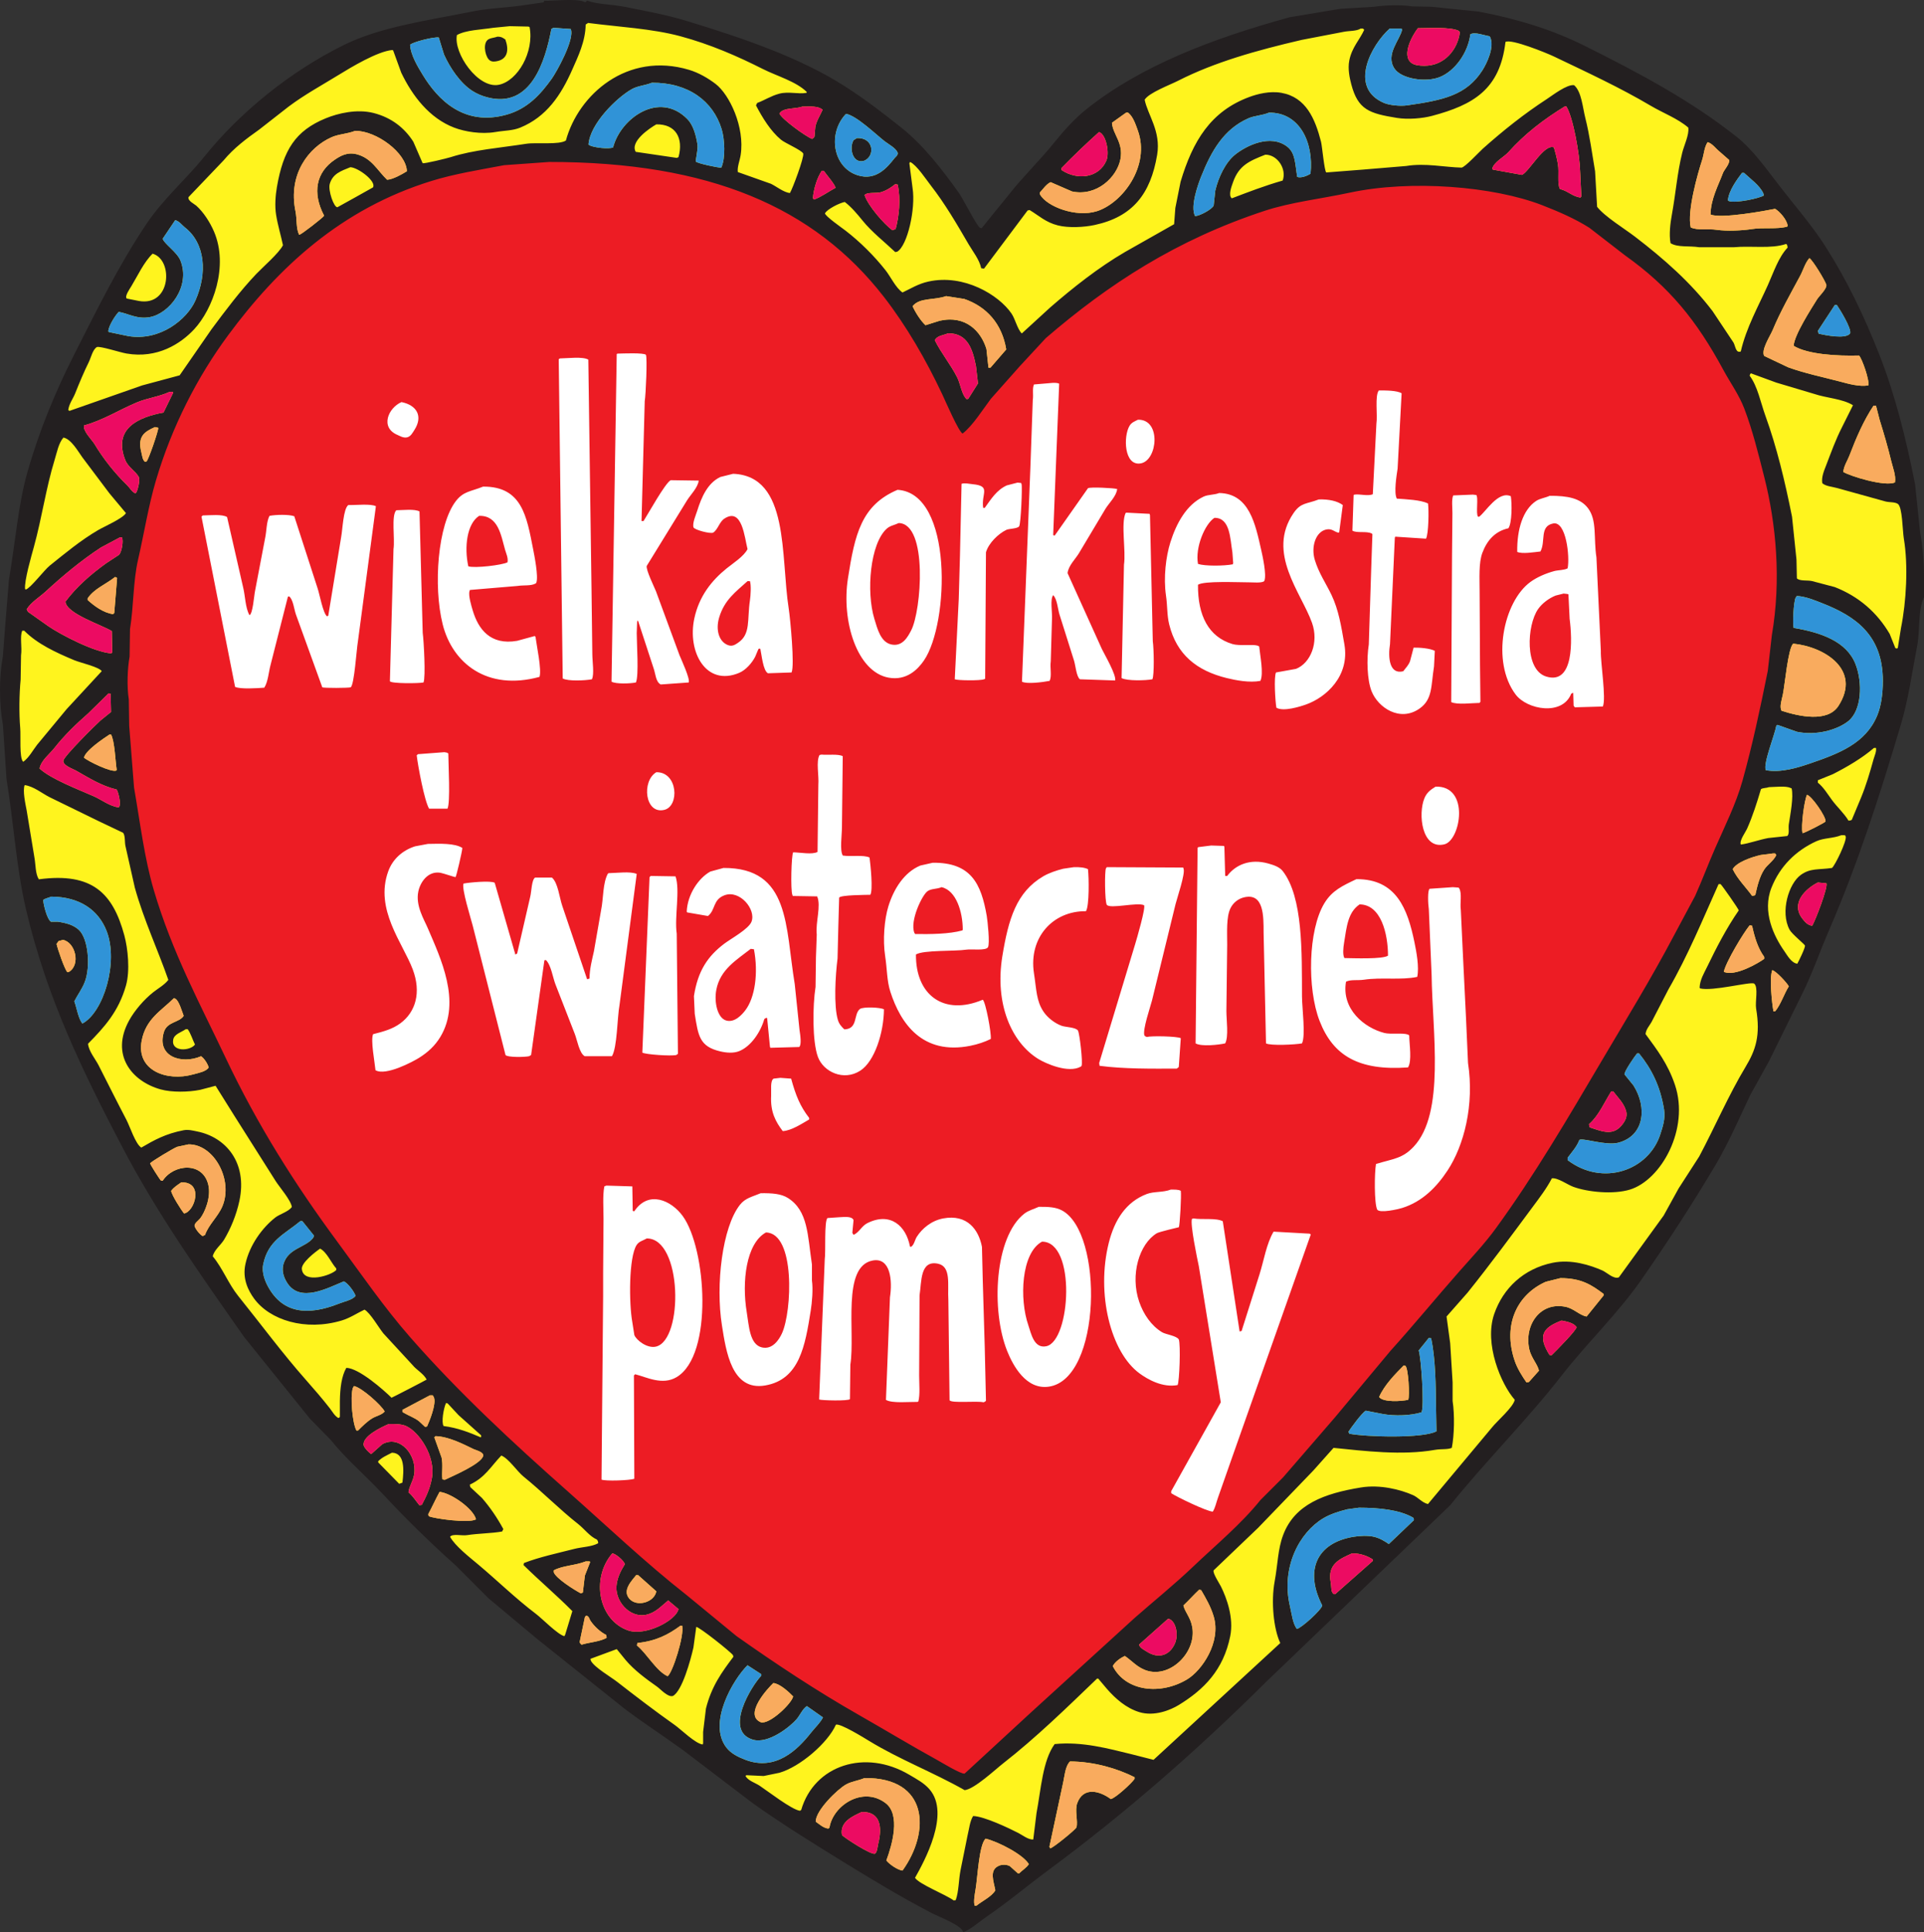 <svg viewBox="0 0 500 502" fill="none" xmlns="http://www.w3.org/2000/svg">
    <rect x="0" y="0" width="500" height="502" fill="#333333" stroke="none"/>
    <g clip-path="url(#clip0)">
        <path fill-rule="evenodd" clip-rule="evenodd" d="M31.473 181.893L31.577 188.594L31.578 188.656L31.583 188.718L32.841 204.784L32.849 204.877L32.864 204.971C33.27 207.303 33.642 209.626 34.012 211.932C35.129 218.916 36.185 225.512 38.058 231.866C41.947 245.068 47.516 256.508 52.901 267.572C54.221 270.286 55.541 272.999 56.837 275.734C64.407 291.727 73.94 307.428 85.986 323.737C87.427 325.691 88.855 327.658 90.277 329.619C94.935 336.038 99.752 342.674 105.073 348.754C118.239 363.794 133.283 377.562 146.261 389.045C149.129 391.581 151.968 394.146 154.809 396.715C162.011 403.224 169.461 409.958 177.293 416.107C181.56 419.612 185.86 423.148 190.159 426.684L190.216 426.73L190.276 426.773C202.226 435.207 212.376 441.746 222.22 447.351C224.853 448.85 227.476 450.384 230.115 451.925C234.196 454.307 238.416 456.768 242.698 459.128C242.827 459.199 243.064 459.335 243.374 459.518C247.768 462.075 249.45 462.854 250.572 462.854C250.836 462.854 251.091 462.814 251.328 462.734L251.73 462.598L252.044 462.311L263.215 452.012L269.245 446.455L282.715 434.178L296.194 421.893C297.913 420.39 299.643 418.901 301.384 417.424C304.724 414.577 308.176 411.635 311.435 408.524C313.005 407.029 314.617 405.551 316.236 404.067C320.652 400.019 325.217 395.837 329.043 391.108L331.922 388.226L334.858 385.287L334.908 385.235L334.955 385.181L341.721 377.357L348.485 369.532L362.879 352.287C366.293 348.505 369.7 344.514 372.997 340.655C375.533 337.687 378.155 334.616 380.777 331.645C381.446 330.885 382.123 330.133 382.799 329.375C385.354 326.523 387.994 323.575 390.335 320.368C400.02 307.079 408.629 292.488 416.953 278.378L417.923 276.736C419.303 274.394 420.693 272.058 422.085 269.717C427.004 261.453 432.093 252.905 436.74 244.1L442.297 233.716L442.329 233.654L442.36 233.591C443.348 231.379 444.267 229.128 445.153 226.953C445.935 225.032 446.745 223.05 447.607 221.08C448.129 219.888 448.679 218.677 449.235 217.45C451.281 212.928 453.397 208.253 454.729 203.487C457.49 193.621 459.605 183.444 461.371 174.678L461.389 174.595L461.4 174.51L461.897 170.113L462.443 165.308C465.312 148.548 462.919 133.263 460.405 123.386L460.096 122.173C458.624 116.376 457.235 110.901 455.199 105.531C454.209 102.921 452.825 100.621 451.489 98.4C450.831 97.304 450.207 96.269 449.634 95.209C442.143 81.346 434.8 72.795 423.44 64.707L414.275 57.615L414.203 57.557L414.126 57.508C409.995 54.883 405.212 52.893 401.506 51.454C393.187 48.219 381.087 46.287 369.139 46.287C362.375 46.287 355.872 46.917 350.332 48.106C347.824 48.643 345.24 49.105 342.742 49.55C337.798 50.431 332.686 51.339 327.994 52.887C307.097 59.774 289.355 70.092 270.468 86.345L270.383 86.42L270.305 86.503L266.95 90.126L263.593 93.75L259.791 98.031L256.016 102.284L255.963 102.345L255.915 102.405C255.408 103.076 254.863 103.843 254.289 104.649C253.133 106.273 251.778 108.184 250.463 109.622C249.736 108.26 248.672 106.02 247.279 102.923C247.099 102.517 246.915 102.113 246.728 101.71C242.07 91.806 236.877 83.131 231.29 75.926C212.325 51.466 184.194 40.074 142.762 40.08H142.691L142.619 40.088L136.949 40.491L130.872 40.926L130.759 40.934L130.646 40.956C129.52 41.167 128.405 41.373 127.302 41.577C121.789 42.592 116.576 43.55 111.546 45.105C90.583 51.58 73.462 64.556 57.667 85.939C49.212 97.379 42.613 110.665 38.579 124.364C37.315 128.663 36.392 133.195 35.501 137.575C35.01 139.997 34.501 142.499 33.934 144.957C33.155 148.353 32.886 151.897 32.626 155.324C32.431 157.896 32.227 160.558 31.811 163.148L31.788 163.293L31.785 163.438L31.681 170.416C31.173 173.333 30.901 178.079 31.473 181.893" fill="#ED1C24" />
        <path fill-rule="evenodd" clip-rule="evenodd" d="M250.913 499.526C249.57 498.317 247.324 497.243 244.57 496.008C243.916 495.718 243.363 495.471 243.014 495.29C235.179 491.201 227.705 486.699 220.796 482.445C213.271 477.809 204.74 472.558 196.884 466.978L187.762 460.032L178.583 453.049C176.434 451.493 174.281 450.008 172.199 448.571C169.341 446.597 166.387 444.556 163.58 442.44L152.848 433.874L140.86 424.307L128.27 413.784L119.842 405.346L119.801 405.308L119.761 405.269C113.074 399.284 106.801 393.146 101.119 387.023C99.344 385.112 97.458 383.269 95.636 381.484C92.831 378.74 89.931 375.904 87.468 372.848L87.408 372.773L87.34 372.705L84.667 369.972L82.063 367.317L65.072 346.238L63.195 343.56C52.827 328.781 42.105 313.497 33.354 296.736C23.395 277.661 14.015 258.64 8.671 235.677C7.18 229.267 6.366 222.62 5.505 215.582C4.969 211.202 4.413 206.67 3.678 202.206L3.213 195.203L2.743 188.115L2.734 187.997L2.713 187.88C1.758 182.765 1.758 175.932 2.71 170.876L2.732 170.767L2.741 170.655L2.95 167.887L3.368 162.358L3.841 156.594L4.307 150.903C4.881 147.572 5.342 144.231 5.789 141.002C6.658 134.699 7.479 128.744 9.066 123.168C11.902 113.207 15.835 103.33 21.092 92.971L22.724 89.752C28.173 78.988 33.318 68.821 39.743 59.266C42.295 55.472 45.41 52.155 48.422 48.948C50.505 46.727 52.661 44.428 54.639 41.972C63.886 30.492 76.831 20.125 90.156 13.531C97.808 9.743 107.012 8.013 116.759 6.182C119.011 5.758 121.278 5.332 123.542 4.878C125.775 4.43 128.131 4.21 130.627 3.979C132.764 3.782 134.971 3.577 137.209 3.213L141.576 2.586L142.918 2.396L142.971 2.176C143.347 2.16 143.762 2.142 144.199 2.12L144.689 2.099C145.705 2.049 146.878 1.998 147.97 1.998C150.318 1.998 150.906 2.248 150.963 2.276C151.337 2.468 151.716 2.565 152.098 2.565C152.321 2.565 152.634 2.53 152.972 2.39C154.579 2.824 156.332 3.014 158.042 3.198C159.327 3.337 160.657 3.48 161.878 3.725L163.979 4.139C168.829 5.098 173.411 6 177.842 7.35C192.123 11.699 206.914 16.729 218.358 24.029C223.278 27.166 227.76 30.573 232.978 34.726C238.595 39.191 243.322 45.345 247.595 51.332C247.919 51.784 248.747 53.276 249.475 54.594C251.966 59.083 252.766 60.374 253.633 60.906L253.898 61.067L254.268 61.16L254.588 61.238L255.834 61.566L256.645 60.565L261.472 54.615L263.884 51.639C265.741 49.288 267.812 47.019 269.817 44.823C271.733 42.725 273.715 40.554 275.532 38.297C278.409 34.719 281.09 31.928 283.507 29.995C295.663 20.282 311.717 13.016 335.547 6.449L348.564 4.276L357.163 3.758L357.258 3.752L357.352 3.739C358.87 3.502 360.812 3.368 362.682 3.368C364.22 3.368 365.607 3.459 366.692 3.632L366.828 3.654L367.069 3.658L371.905 3.758L377.974 4.381L384.038 5.004C394.341 6.962 403.163 9.819 411.005 13.736C424.102 20.279 437.913 27.472 450.095 37.141C453.46 39.811 456.408 43.687 459.261 47.436C459.877 48.249 460.485 49.049 461.086 49.822C462.177 51.224 463.295 52.615 464.416 54.01C467.315 57.623 470.314 61.354 472.831 65.311C477.875 73.249 482.346 82.238 486.5 92.798C490.098 101.944 492.943 112.24 495.718 126.176L496.965 138.159L496.972 138.224L496.984 138.29C497.596 141.874 498.004 145.296 498.004 150.34V154.742C497.008 157.105 496.862 159.935 496.717 162.677C496.627 164.407 496.542 166.044 496.261 167.494C495.879 169.436 495.535 171.378 495.191 173.308C494.3 178.306 493.459 183.028 492.108 187.571C487.265 203.868 481.283 222.91 473.628 240.583C472.666 242.8 471.776 245.035 470.915 247.195C469.415 250.957 468.002 254.512 466.23 258.012L462.078 266.43L457.934 274.832L454.874 280.354L453.155 283.463L453.125 283.513L453.101 283.566C452.323 285.185 451.574 286.797 450.831 288.395C448.683 293.008 446.655 297.366 444.162 301.578C438.36 311.382 432.039 321.166 424.84 331.482C421.39 336.427 417.258 341.081 413.263 345.581C410.265 348.961 407.164 352.455 404.342 356.073C399.509 362.279 394.163 368.248 388.993 374.024C384.446 379.104 379.743 384.353 375.381 389.77L355.113 409.216L327.551 435.664C309.14 453.958 290.157 470.356 271.107 484.428C269.039 485.957 266.984 487.56 264.997 489.106C261.818 491.584 258.53 494.147 255.127 496.455C254.843 496.65 254.387 496.995 253.845 497.408C253.227 497.875 251.885 498.898 250.913 499.525V499.526ZM31.474 181.893L31.577 188.594L31.578 188.656L31.583 188.718L32.841 204.784L32.849 204.877L32.864 204.971C33.27 207.303 33.642 209.626 34.012 211.932C35.129 218.916 36.185 225.512 38.058 231.866C41.947 245.068 47.516 256.508 52.901 267.572C54.221 270.286 55.541 272.999 56.837 275.734C64.407 291.727 73.94 307.428 85.986 323.737C87.427 325.691 88.855 327.658 90.277 329.619C94.935 336.038 99.752 342.674 105.073 348.754C118.239 363.795 133.283 377.562 146.261 389.046C149.129 391.581 151.968 394.146 154.809 396.715C162.011 403.224 169.461 409.958 177.293 416.107C181.56 419.612 185.86 423.148 190.159 426.684L190.216 426.73L190.276 426.773C202.226 435.207 212.376 441.746 222.22 447.351C224.853 448.85 227.476 450.385 230.115 451.925C234.196 454.307 238.416 456.768 242.698 459.128C242.827 459.199 243.064 459.336 243.374 459.518C247.768 462.075 249.45 462.854 250.572 462.854C250.836 462.854 251.091 462.814 251.328 462.734L251.73 462.598L252.044 462.311L263.215 452.012L269.245 446.455L282.715 434.178L296.194 421.893C297.913 420.39 299.643 418.901 301.384 417.424C304.724 414.577 308.176 411.635 311.435 408.524C313.005 407.029 314.617 405.551 316.236 404.067C320.652 400.019 325.217 395.837 329.043 391.108L331.922 388.226L334.858 385.288L334.908 385.235L334.955 385.181L341.721 377.357L348.485 369.532L362.879 352.287C366.293 348.505 369.7 344.514 372.997 340.656C375.533 337.687 378.155 334.616 380.777 331.645C381.446 330.885 382.123 330.133 382.799 329.375C385.354 326.524 387.994 323.575 390.335 320.368C400.02 307.079 408.629 292.488 416.953 278.378L417.923 276.736C419.303 274.394 420.693 272.058 422.085 269.717C427.004 261.453 432.094 252.905 436.74 244.1L442.297 233.716L442.329 233.654L442.36 233.591C443.348 231.379 444.267 229.128 445.153 226.953C445.935 225.032 446.745 223.05 447.607 221.08C448.129 219.888 448.679 218.677 449.235 217.45C451.281 212.928 453.397 208.253 454.73 203.487C457.49 193.621 459.605 183.444 461.371 174.678L461.389 174.595L461.4 174.51L461.897 170.113L462.443 165.308C465.312 148.548 462.919 133.263 460.406 123.386L460.096 122.173C458.624 116.376 457.235 110.901 455.199 105.531C454.209 102.921 452.825 100.621 451.489 98.4C450.831 97.304 450.207 96.269 449.634 95.209C442.143 81.346 434.8 72.795 423.44 64.707L414.275 57.615L414.203 57.557L414.126 57.508C409.995 54.883 405.212 52.893 401.506 51.454C393.187 48.219 381.087 46.287 369.139 46.287C362.375 46.287 355.872 46.917 350.332 48.106C347.824 48.643 345.24 49.105 342.742 49.55C337.798 50.431 332.686 51.34 327.994 52.887C307.097 59.774 289.355 70.092 270.468 86.345L270.383 86.42L270.305 86.503L266.95 90.126L263.593 93.75L259.791 98.031L256.016 102.284L255.963 102.345L255.915 102.405C255.408 103.076 254.863 103.843 254.289 104.649C253.133 106.273 251.778 108.184 250.463 109.622C249.736 108.26 248.672 106.02 247.279 102.923C247.099 102.517 246.915 102.113 246.728 101.71C242.07 91.806 236.877 83.131 231.29 75.926C212.325 51.466 184.194 40.074 142.762 40.081H142.691L142.619 40.088L136.949 40.491L130.872 40.926L130.759 40.934L130.646 40.956C129.52 41.167 128.405 41.373 127.302 41.577C121.789 42.592 116.576 43.55 111.546 45.105C90.583 51.58 73.462 64.556 57.667 85.939C49.212 97.379 42.613 110.665 38.579 124.364C37.315 128.663 36.392 133.195 35.501 137.575C35.01 139.997 34.501 142.499 33.934 144.957C33.155 148.353 32.886 151.897 32.626 155.324C32.431 157.896 32.227 160.558 31.811 163.148L31.788 163.293L31.785 163.438L31.681 170.416C31.173 173.333 30.901 178.079 31.473 181.893" fill="#FFF41E" />
        <path fill-rule="evenodd" clip-rule="evenodd" d="M160.479 91.884C161.831 91.852 167.36 91.616 167.861 92.196C168.247 93.094 167.835 102.463 167.548 104.269L166.717 135.388H167.237C168.427 133.544 172.888 125.458 174.306 124.772C176.731 124.807 179.158 124.841 181.582 124.877C181.356 126.699 179.452 128.563 178.568 129.976C175.069 135.665 171.568 141.357 168.068 147.045C167.83 148.064 170.038 152.561 170.459 153.602L176.593 170.256C177.122 171.557 179.365 176.32 178.985 177.333L171.707 177.853C170.379 177.155 170.374 175.069 169.836 173.586C168.485 169.457 167.133 165.329 165.781 161.2C165.711 161.304 165.642 161.408 165.574 161.513L165.469 164.531C165.469 167.22 166.061 175.541 165.261 177.333C163.733 177.639 160.077 177.764 158.92 177.125L160.271 91.987L160.479 91.884V91.884ZM145.509 93.132C147.564 93.1 151.447 92.601 152.889 93.445L153.721 153.187L153.929 169.839C153.93 171.911 154.479 175.179 153.826 176.5C152.065 176.848 147.595 177.039 146.237 176.292L145.197 93.341L145.509 93.132V93.132ZM273.589 99.481C274.258 99.456 274.861 99.498 275.252 99.69C274.733 112.802 274.213 125.919 273.694 139.032L273.902 139.135H274.108C276.985 135.043 279.862 130.947 282.737 126.854C283.304 126.493 289.482 126.796 290.326 127.062C290.159 128.882 288.168 130.765 287.312 132.161C284.99 136.048 282.669 139.934 280.346 143.819C279.464 145.26 277.635 147.017 277.435 148.92L286.376 168.694C287.101 170.167 290.114 175.324 289.808 176.813L280.659 176.5C279.72 175.865 279.493 172.777 279.1 171.609L275.357 159.744C274.873 158.214 274.742 155.663 273.694 154.643C272.85 155.749 273.496 159.02 273.381 160.888L273.069 171.817C272.817 173.502 273.404 175.697 272.757 176.918C270.995 177.257 266.855 177.805 265.585 177.125C266.312 158.6 267.039 140.07 267.768 121.546L268.392 103.957C268.609 102.553 268.216 100.973 268.703 99.897L273.59 99.481H273.589ZM358.318 101.459C360.085 101.437 363.051 101.447 364.244 102.187C363.898 108.709 363.551 115.232 363.204 121.754C362.899 123.727 362.207 128.067 362.996 129.561C365.45 129.738 369.077 129.865 371.105 130.809C371.353 132.599 371.256 138.753 370.585 139.968L362.581 139.448L362.478 139.759C362.061 148.953 361.644 158.149 361.23 167.342C360.68 170.801 361.034 175.327 364.66 174.419C365.283 173.575 366.009 172.914 366.427 171.817L367.363 168.277C369.059 168.249 371.602 168.458 372.872 169.111C372.804 170.464 372.734 171.817 372.665 173.169C371.859 178.235 372.334 181.691 368.922 184.099C363.805 187.708 358.132 183.853 356.447 179.623C355.275 176.68 355.119 171.253 355.718 167.445C355.927 160.888 356.135 154.331 356.342 147.775C356.447 144.79 356.552 141.807 356.654 138.824C356.509 138.623 356.645 138.761 356.447 138.615C355.119 137.931 352.651 138.587 351.457 137.886C351.561 134.799 351.665 131.711 351.77 128.624L351.976 128.52C353.36 128.297 355.494 128.992 356.759 128.415L357.694 110.097C358.034 107.857 357.246 102.81 358.318 101.459V101.459ZM104.34 104.477C108.238 105.252 110.044 108.099 107.667 111.763C107.192 112.492 106.744 113.412 105.795 113.636C104.822 113.866 103.885 113.258 103.301 113.011C98.695 111.073 100.898 105.96 104.34 104.477ZM295.733 109.057C301.833 108.901 300.846 119.624 296.461 120.402C292.082 121.177 291.894 113.328 293.55 110.618C294.065 109.774 294.805 109.516 295.733 109.057ZM190.524 123.108C205.239 123.682 202.821 144.467 204.974 158.183C205.362 160.649 206.555 173.055 205.702 174.731L199.569 174.939C198.298 174.255 197.942 170.168 197.593 168.591C197.234 168.513 197.325 168.465 197.073 168.694L196.242 170.671C195.389 172.299 193.818 174.107 192.084 174.836C183.434 178.468 178.571 169.311 180.44 160.68C181.696 154.869 184.951 150.827 188.861 147.67C190.47 146.371 193.335 144.554 194.266 142.675C193.489 139.737 192.891 131.695 188.237 134.764C186.924 135.631 186.581 137.602 185.326 138.407C184.491 138.735 180.63 137.714 180.232 137.054C179.863 135.986 180.859 133.771 181.168 132.787C182.33 129.062 183.92 125.508 187.196 123.94L190.524 123.108V123.108ZM264.441 125.397L265.377 125.501L265.479 125.813C265.699 126.448 265.318 135.979 264.857 136.742C264.459 137.398 262.236 137.337 261.529 137.679C259.401 138.708 256.911 141.141 256.228 143.507L256.019 176.396C255.916 176.431 255.811 176.465 255.707 176.5C254.74 176.898 248.782 176.809 248.118 176.5C248.466 169.527 248.811 162.553 249.158 155.58C249.263 151.868 249.366 148.155 249.469 144.443L249.886 125.71C250.665 125.43 251.821 125.719 252.797 125.813C257.657 126.287 254.956 128.197 255.5 131.954H255.916C257.554 129.701 258.963 127.341 261.634 126.125L264.441 125.397V125.397ZM125.548 126.438C135.692 126.36 136.877 134.224 138.543 142.675C138.863 144.302 139.977 149.852 139.374 151.417C139.231 151.617 139.364 151.48 139.167 151.626C137.956 152.288 136.112 151.989 134.489 152.25L122.117 153.291C122.083 153.395 122.049 153.499 122.013 153.602C121.668 154.717 122.509 157.474 122.845 158.599C124.29 163.454 127.41 167.724 134.384 166.509C135.909 166.093 137.434 165.675 138.959 165.26L139.167 165.468C139.482 167.932 140.805 174.005 140.207 175.875C126.544 179.609 117.564 172.268 115.047 162.241C112.547 152.278 113.754 136.28 118.479 130.185C120.468 127.619 122.319 127.745 125.548 126.438V126.438ZM233.252 127.271C247.725 128.156 246.701 161.988 240.114 171.609C238.495 173.973 235.588 176.899 230.964 176.084C222.74 174.633 218.621 161.427 220.361 150.272C222.153 138.781 223.855 131.257 233.252 127.271V127.271ZM316.838 128.103C324.717 128.245 326.245 136.267 327.754 142.882C328.089 144.354 329.196 149.318 328.585 150.897C328.44 151.097 328.574 150.959 328.377 151.104C327.537 151.508 325.816 151.313 324.635 151.313C321.694 151.313 312.913 150.888 311.327 151.937C311.252 160.018 314.124 165.481 320.268 167.342C322.097 167.895 325.455 167.351 326.818 167.758L327.233 167.966C327.467 170.37 328.435 175.023 327.545 176.918C324.7 177.46 321.123 176.754 318.814 176.188C310.95 174.265 305.765 170.032 303.842 162.241C303.25 159.847 303.413 157.502 303.01 154.748C302.323 150.066 302.986 144.613 304.154 140.905C305.712 135.966 308.349 131.118 312.783 129.04C314.001 128.469 315.457 128.636 316.838 128.103V128.103ZM382.748 128.519L383.685 128.624C383.719 128.727 383.754 128.832 383.789 128.936C384.172 130.073 383.356 134.817 384.413 134.243C386.043 133.099 389.335 127.426 392.626 128.936C392.942 130.93 392.941 135.879 392.001 137.262C388.47 138.047 386.426 140.482 385.244 143.611C384.246 146.253 384.515 150.189 384.515 153.707C384.551 160.124 384.586 166.544 384.62 172.961C384.654 176.083 384.688 179.207 384.724 182.328C384.654 182.434 384.586 182.537 384.515 182.641C382.438 182.668 378.77 183.182 377.135 182.434L377.343 144.34C377.377 140.662 377.413 136.984 377.448 133.307C377.448 131.906 377.189 129.764 377.655 128.727C379.352 128.659 381.051 128.59 382.749 128.52L382.748 128.519ZM402.711 128.832C407.386 128.793 410.722 129.452 412.69 132.058C415.088 135.234 414.095 139.792 414.874 144.86L416.017 169.111C415.92 172.193 417.458 181.499 416.537 183.578C414.111 183.646 411.685 183.717 409.26 183.786C409.155 183.647 409.051 183.508 408.947 183.369L408.844 180.039H408.739C408.602 180.108 408.463 180.178 408.323 180.247C406.033 186.08 396.853 184.422 393.874 180.455C387.473 171.936 390.67 156.35 397.719 151.209C399.391 149.989 401.649 149.008 403.854 148.399C404.933 148.101 406.506 148.179 407.388 147.67C407.998 144.632 406.994 135.358 403.645 136.013C400.004 136.726 401.757 140.681 400.319 143.299C398.711 143.464 395.604 144.004 394.289 143.404C394.202 137.598 395.737 132.481 399.175 130.185C400.214 129.491 401.473 129.397 402.71 128.832H402.711ZM342.724 129.768C345.326 129.695 347.488 130.158 348.962 131.226C348.649 133.584 348.338 135.944 348.026 138.303C347.956 138.337 347.887 138.373 347.818 138.407C346.78 138.215 346.159 137.277 344.699 137.575C341.887 138.148 340.664 142.101 341.685 145.484C342.718 148.915 344.614 151.617 346.051 154.643C347.856 158.447 348.536 162.579 349.377 167.445C350.796 175.647 344.644 181.201 339.397 183.058C337.859 183.602 333.517 184.974 331.703 183.89C331.414 182.347 331.012 175.913 331.6 174.731L336.798 173.795C340.585 172.306 342.781 166.945 340.956 161.826C338.173 154.007 329.058 143.646 336.173 133.307C338.093 130.52 339.483 131.028 342.724 129.768V129.768ZM90.513 131.226C92.409 131.286 96.377 130.829 97.686 131.537L93.007 166.718C92.657 168.669 92.076 177.972 91.136 178.582C90.715 178.778 84.045 178.815 83.754 178.582L76.894 159.64C76.439 158.348 76.164 155.689 75.126 154.955L74.814 155.06L70.344 172.649C69.794 174.642 69.687 177.109 68.68 178.686C66.874 178.819 62.51 179.119 61.092 178.477L52.359 134.243C52.463 134.14 52.567 134.036 52.671 133.932C54.598 133.895 57.786 133.559 59.013 134.348L63.17 152.561C63.749 154.858 63.736 157.914 64.834 159.847C65.709 159.469 66.011 154.794 66.29 153.499L68.889 139.864C69.304 137.958 69.22 135.597 70.032 134.036C71.635 133.722 75.066 133.626 76.477 134.14L82.507 152.77C83.066 154.378 83.929 159.368 85.003 160.159C85.106 160.09 85.21 160.02 85.315 159.952L88.641 139.656C89.053 137.504 89.186 132.273 90.513 131.226V131.226ZM102.988 132.58C104.739 132.556 107.753 132.192 109.018 132.891L109.85 164.427C110.131 166.389 110.658 175.989 110.057 177.333C108.803 177.588 101.763 177.648 101.325 177.02C101.636 165.572 101.948 154.122 102.261 142.675C102.673 139.983 101.627 133.935 102.988 132.579V132.58ZM292.719 133.204L298.748 133.516L298.852 133.828C299.094 144.755 299.336 155.686 299.58 166.612C299.873 168.554 299.993 175.508 299.475 176.499C297.752 176.84 292.874 176.96 291.471 176.188L292.094 146.733C292.638 143.11 291.257 136.095 292.51 133.307C292.58 133.272 292.649 133.238 292.719 133.204V133.204ZM124.509 134.036C121.341 136.085 120.608 142.146 121.701 147.15C123.371 147.691 130.531 146.835 131.89 146.11C132.109 144.944 131.537 143.841 131.267 142.882C130.185 139.06 129.487 133.913 124.509 134.036V134.036ZM315.59 134.556C313.12 136.173 310.548 142.242 311.327 146.525C313.157 147.123 318.037 147.069 320.373 146.629L320.476 146.318L320.268 143.507C319.667 139.954 319.707 134.484 315.59 134.556ZM233.565 135.91C232.388 136.462 231.326 136.575 230.446 137.366C226.112 141.256 225.078 153.761 227.222 160.784C228.023 163.408 228.857 166.816 231.589 167.445C234.543 168.126 235.951 165.399 236.787 163.802C239.447 158.723 241.203 136.09 233.565 135.91V135.91ZM194.266 151.001C191.168 153.819 188.257 155.86 186.885 160.472C185.925 163.698 186.858 166.817 189.276 167.653C190.378 168.035 191.159 167.432 191.771 167.029C195.167 164.795 194.126 161.011 194.891 155.997C195.09 154.684 195.237 151.997 194.891 151.002H194.266V151.001ZM406.348 154.227L404.27 154.748C402.498 155.452 400.711 156.809 399.695 158.286C396.776 162.527 396.197 174.007 401.773 175.772C409.108 178.092 408.601 166.119 407.908 160.784C407.804 158.669 407.699 156.552 407.596 154.436L407.284 154.331C406.973 154.297 406.66 154.263 406.348 154.227ZM115.464 195.443L116.087 195.547L116.503 195.755C116.524 198.713 117.078 208.449 116.295 210.117H111.513C110.308 208.16 108.623 199.071 108.291 196.275L108.602 195.963C110.888 195.789 113.176 195.617 115.464 195.443V195.443ZM213.5 196.068C215.044 196.236 217.835 195.842 219.01 196.483L218.801 214.906C218.801 217.044 218.199 220.878 219.01 222.295C221.113 222.648 224.435 222.058 225.974 222.816C226.233 224.724 226.905 231.243 226.183 232.495C224.999 232.535 218.556 232.529 218.074 233.223C218.004 235.652 217.935 238.081 217.867 240.509L217.658 249.044C217.087 253.495 216.632 261.407 217.762 265.072C218.091 266.138 218.714 266.787 219.425 267.466C223.038 267.35 221.734 263.553 223.48 262.158C224.452 261.535 228.873 261.753 229.718 262.262C229.67 268.286 227.312 275.769 223.583 278.186C219.233 281.006 213.993 278.489 212.564 274.648C211.076 270.649 211.172 261.314 211.94 256.433L212.044 248.732L212.252 242.799C211.888 239.768 213.443 235.331 212.355 232.912L206.014 232.806L205.91 232.495C205.427 231.308 205.649 222.263 206.119 221.462C208.035 221.492 211.076 222.114 212.46 221.359L212.668 203.873C212.86 201.603 212.023 197.838 212.979 196.171L213.5 196.068V196.068ZM170.564 200.647C176.179 200.562 176.623 209.466 172.643 210.43C167.562 211.661 166.693 202.921 170.564 200.647ZM373.081 204.393C382.052 204.139 379.594 218.341 375.368 219.382C369.437 220.841 368.486 211.449 370.17 207.412C370.795 205.911 371.749 205.209 373.081 204.394V204.393ZM111.2 219.276C114.376 219.215 118.172 219.065 120.142 220.318V220.422C120.092 221.294 118.57 227.842 118.374 227.915C118.263 227.958 115.087 226.874 114.424 226.771C111.157 226.263 109.196 229.273 108.706 231.663C107.953 235.338 110.201 238.886 111.201 241.238C114.391 248.741 119.999 260.225 114.424 269.443C113.041 271.731 111.181 273.433 108.914 274.855C107.327 275.852 100.235 279.645 97.582 278.082C97.385 275.983 96.275 270.26 96.958 268.715C99.787 268.006 102.044 267.361 104.028 265.905C108.019 262.974 109.528 257.874 107.251 251.853C104.667 245.025 97.288 236.257 100.909 226.355C102.05 223.23 104.619 220.925 107.874 219.902L111.201 219.276H111.2ZM314.758 219.694C315.868 219.728 316.976 219.762 318.085 219.798L318.189 220.109L318.397 227.603H318.916C321.037 224.735 324.835 223.022 329.625 224.377C331.122 224.801 332.539 225.285 333.367 226.355C338.629 233.149 338.314 247.368 338.357 258.932C338.368 261.827 339.343 269.15 338.357 271.108C336.605 271.445 330.185 271.754 329.001 271.108L328.377 242.279C328.378 238.033 328.432 232.094 323.491 233.119C322.684 233.281 321.925 233.628 321.276 234.134C320.626 234.64 320.103 235.291 319.748 236.034C318.661 238.294 318.916 242.281 318.916 245.505L318.709 262.678C318.709 265.051 319.337 269.366 318.397 271.108C316.715 271.487 312.207 271.992 310.705 271.108L311.223 220.318C311.368 220.118 311.234 220.256 311.432 220.109C312.54 219.97 313.65 219.832 314.758 219.694V219.694ZM242.401 224.168C252.344 224.069 254.985 229.597 256.436 238.011C256.632 239.155 257.297 245.21 256.747 246.13C256.173 247.09 252.483 246.545 251.133 246.754C248.126 247.22 240.033 246.81 238.035 248.003C237.92 258.522 245.244 264.049 255.395 259.764C256.143 260.259 257.69 268.612 257.475 269.965C255.943 270.723 254.09 271.351 252.173 271.732C239.729 274.213 234.043 265.964 231.38 257.683C230.451 254.792 230.553 251.804 230.029 248.42C229.38 244.222 229.821 238.909 230.861 235.514C232.254 230.969 234.99 226.624 239.178 224.898L242.401 224.168V224.168ZM279.1 225.314C280.5 225.276 281.833 225.395 282.737 225.834C282.991 227.946 283.106 235.331 282.217 236.763C273.639 236.654 267.271 243.608 268.703 252.895C269.371 257.218 269.301 260.068 271.198 262.887C272.219 264.402 274.042 265.853 275.876 266.53C276.911 266.911 279.564 266.902 280.139 267.778C280.569 268.57 281.434 276.02 281.075 276.937C280.93 277.138 281.064 277 280.868 277.145C277.638 278.979 271.681 276.298 269.846 275.168C262.861 270.865 258.455 260.839 260.491 248.42C262.069 238.791 264.128 231.81 271.094 227.707C272.568 226.84 274.507 226.175 276.293 225.73L279.1 225.314V225.314ZM287.624 225.314L307.481 225.418C307.516 225.522 307.55 225.625 307.584 225.73C308.039 227.104 305.92 233.235 305.506 234.889C303.461 243.249 301.417 251.612 299.372 259.973C298.952 261.607 296.888 267.59 297.397 269.027C297.591 269.293 297.705 269.301 298.021 269.443C299.22 269.111 305.947 269.256 306.857 269.756L306.337 277.25L305.818 277.665C299.152 277.689 292.023 277.759 285.753 276.937L285.649 276.209C288.767 265.906 291.886 255.6 295.006 245.298C295.418 243.943 297.836 235.663 297.292 235.201C295.529 234.374 288.461 236.247 287.624 235.098C287.092 234.139 287.043 226.229 287.416 225.625L287.624 225.314V225.314ZM188.028 225.522C205.39 225.437 204.047 240.8 206.533 255.705L207.782 267.674C207.972 268.885 208.362 271.541 207.678 272.046C205.182 272.115 202.687 272.185 200.193 272.253L200.088 271.941L199.361 264.551C199.291 264.517 199.222 264.483 199.153 264.448L198.633 264.759C197.689 268.115 195.22 271.81 192.188 273.086C190.672 273.723 188.81 273.566 187.196 273.19C181.786 271.929 181.454 269.173 180.543 263.407L180.336 258.827C181.353 252.211 183.955 248.431 188.237 245.192C189.956 243.894 194.588 241.389 195.306 239.468C196.511 236.243 192.234 231.201 188.341 232.599C185.181 233.734 186.008 236.439 183.975 238.011L178.568 237.075C178.534 237.005 178.5 236.936 178.464 236.866C178.656 232.399 181.523 228.157 184.598 226.459L188.028 225.522V225.522ZM158.191 226.876C160.244 226.847 163.858 226.344 165.469 227.083L160.999 261.117C160.385 264.439 160.417 272.159 159.024 274.44H151.955C150.533 273.669 149.988 270.173 149.356 268.611L144.364 255.809C143.663 254.022 143.201 250.709 141.87 249.46H141.558L141.454 249.668L138.023 274.127L137.503 274.44C136.471 274.692 131.833 274.782 131.369 274.127L122.845 240.509C122.336 238.538 119.918 230.865 120.453 229.582C122.043 229.274 127.516 228.765 128.562 229.373L133.864 247.795V248.003L134.384 247.795C135.528 242.835 136.672 237.872 137.815 232.911C138.11 231.76 138.158 228.545 139.063 228.02H143.429C145.016 229.352 145.391 233.298 146.132 235.409C148.28 241.758 150.429 248.108 152.578 254.455C152.786 254.387 152.994 254.318 153.202 254.248C153.211 251.739 153.866 249.362 154.346 247.17L156.216 236.45C156.836 233.474 156.616 229.417 157.984 226.979L158.191 226.875V226.876ZM169.108 227.603L175.553 227.707C176.792 231.268 175.235 238.355 175.866 242.591L176.177 273.816L175.761 274.127C174.379 274.458 167.708 273.995 166.925 273.502L168.796 227.915L169.108 227.603ZM352.497 228.436C362.905 228.364 365.807 236.223 367.57 244.777C368.069 247.192 368.867 251.317 368.299 253.831C364.089 254.724 358.972 253.879 354.472 254.56C352.815 254.811 351.005 254.457 349.794 255.081C348.567 262.212 354.558 267.07 359.774 268.403C361.383 268.814 364.518 268.307 365.908 268.819L366.219 269.027C366.251 271.387 366.979 275.67 365.908 277.354C353.127 278.264 346.454 274.342 342.932 265.281C339.669 256.886 339.925 241.667 344.179 234.681C346.193 231.374 348.83 230.182 352.496 228.436H352.497ZM244.688 230.517C243.406 231.057 242.046 230.852 241.049 231.558C239.608 232.579 236.404 239.307 237.619 242.383L237.826 242.695C241.851 242.741 246.624 242.717 250.094 241.758C250.128 241.689 250.162 241.62 250.198 241.55C250.192 237.002 248.511 231.365 244.688 230.517V230.517ZM377.55 230.517L379.007 230.622C379.207 230.766 379.068 230.632 379.214 230.83C379.99 232.133 379.365 234.753 379.63 236.45L380.254 249.668C380.496 254.629 380.739 259.591 380.982 264.551C381.155 268.437 381.328 272.324 381.501 276.208C383.184 287.138 380.436 297.661 376.2 304.102C373.41 308.345 369.697 312.23 364.349 313.885C363.367 314.189 358.608 315.302 357.903 314.302C357.1 312.685 357.172 304.677 357.591 302.435C362.213 301.049 364.463 301.036 367.363 297.961C375.61 289.212 372.232 268.236 372.041 253.311C371.797 247.622 371.555 241.931 371.314 236.242C371.107 234.874 370.954 231.355 371.521 230.934L377.55 230.517V230.517ZM353.328 234.993C350.31 237.036 349.977 240.657 349.274 245.089C349.089 246.242 348.887 248.1 349.377 248.941C351.809 248.974 359.329 249.276 360.708 248.315C360.701 242.698 358.925 235.029 353.328 234.994V234.993ZM195.098 246.546C191.525 249.36 187.173 251.846 186.157 257.162C185.541 260.391 186.444 264.545 188.757 265.175C190.959 265.778 192.852 263.59 193.642 262.573C196.239 259.237 197.101 252.736 195.93 246.65L195.098 246.546V246.546ZM202.792 280.059L205.599 280.267C206.799 284.667 207.948 287.461 210.276 290.467V290.883C208.472 291.91 205.718 293.777 203.415 293.902C201.6 291.503 200.178 288.975 200.401 284.743C200.474 283.345 200.113 280.852 201.024 280.267C201.613 280.199 202.202 280.128 202.792 280.059ZM157.568 308.057L164.325 308.265L164.43 314.614L164.637 314.718H164.845C168.534 309.185 174.457 311.887 177.425 315.968C183.557 324.399 185.437 352.054 175.866 357.807C172.118 360.06 167.989 357.794 165.053 357.078L164.741 357.391C164.776 366.341 164.81 375.293 164.845 384.243C163.685 384.669 157.286 384.893 156.321 384.452L156.737 336.68V330.643C156.771 325.993 156.805 321.345 156.84 316.695C156.84 313.945 156.588 310.676 157.048 308.265L157.568 308.057V308.057ZM304.258 309.098C305.202 309.106 306.173 309.04 306.857 309.41C307.054 310.478 306.614 318.589 306.337 318.882C306.337 318.882 301.245 320.063 300.62 320.443C296.089 323.191 293.632 331.197 296.045 338.241C297.17 341.527 299.221 344.476 301.971 346.15C302.97 346.759 305.718 347.047 306.337 348.024C306.848 349.28 306.513 359.056 306.025 359.889C302.142 360.614 298.29 358.437 296.149 356.869C288.61 351.356 284.846 336.106 288.143 322.94C289.642 316.962 292.62 312.298 298.021 310.243C299.874 309.537 302.194 309.886 304.258 309.098V309.098ZM197.697 310.034C200.653 310.006 202.997 310.163 204.768 311.283C210.025 314.613 209.861 320.959 211.004 328.561V332.723C211.327 334.97 211.035 338.375 210.692 340.53C209.235 349.686 207.783 358.462 198.841 359.992C190.139 361.482 188.684 351.126 187.613 344.381C185.935 333.818 187.705 318.851 192.291 313.053C193.691 311.283 195.399 310.997 197.697 310.034V310.034ZM269.951 313.573C272.484 313.548 274.397 313.66 275.981 314.51C286.836 320.326 286.251 358.351 272.55 360.306C266.679 361.142 263.284 354.897 261.737 351.042C257.503 340.481 258.454 321.346 266.208 315.342C267.325 314.478 268.55 314.227 269.951 313.573ZM218.074 316.28C219.563 316.21 221.34 315.974 221.817 317.007L221.504 320.338L221.817 320.858C223.22 320.284 223.948 318.55 225.351 317.84C231.417 314.777 235.483 318.584 236.475 323.877C236.543 323.912 236.613 323.947 236.682 323.981C236.752 323.947 236.821 323.913 236.891 323.876C237.576 323.345 237.77 322.123 238.242 321.379C239.641 319.172 242.089 317.155 245.103 316.592C251.388 315.415 254.338 319.541 255.188 323.981C255.258 326.896 255.327 329.81 255.395 332.723L255.916 350.209L256.228 363.948C256.033 364.214 255.919 364.221 255.605 364.364C253.881 363.948 247.353 364.666 246.767 363.843L246.455 337.823C246.207 333.8 247.254 329.086 243.752 328.353C239.07 327.37 239.522 333.004 238.97 336.574L238.866 357.391C238.866 359.549 239.135 362.353 238.658 364.155L238.45 364.26C236.256 364.223 231.851 364.684 230.237 363.74L231.277 337.095C231.948 332.793 231.45 326.663 226.807 327.521C218.668 329.019 222.309 346.133 220.984 354.581L220.881 363.532C220.561 364.074 213.344 363.877 212.875 363.635L214.331 327.207C214.624 325.328 214.142 317.143 215.059 316.487C216.064 316.419 217.069 316.349 218.074 316.28V316.28ZM310.183 316.592C312.347 316.97 315.982 316.39 317.772 317.321C319.228 326.861 320.684 336.402 322.139 345.942H322.244C322.382 345.907 322.521 345.873 322.659 345.839C324.218 340.911 325.779 335.984 327.336 331.058C328.444 327.533 329.143 323.068 330.976 320.026L340.333 320.547L340.644 320.755L332.12 344.901L320.476 377.895L316.526 389.136C316.063 390.41 315.837 391.73 315.173 392.778C313.519 392.687 305.812 388.943 304.361 387.991V387.469C308.659 379.768 312.957 372.066 317.253 364.364L311.536 328.977C311.131 327.052 309.225 317.965 309.768 316.695L310.183 316.592V316.592ZM199.049 320.234C193.895 323.079 192.749 333.038 194.059 340.946C194.641 344.468 194.794 349.358 198.008 350.105C200.772 350.747 202.472 348.06 203.208 346.463C205.83 340.756 206.732 320.386 199.049 320.234ZM168.068 321.796C167.076 322.371 166.09 322.534 165.469 323.461C163.365 326.598 163.45 338.783 164.325 343.548C164.499 344.659 164.673 345.769 164.845 346.878C165.366 348.229 168.189 350.43 170.459 349.897C177.681 348.2 177.32 321.694 168.068 321.795V321.796ZM270.783 322.628C265.368 325.579 264.877 337.546 267.248 344.381C267.951 346.408 268.679 350.495 271.926 349.793C278.242 348.426 279.726 322.553 270.783 322.628" fill="white" />
        <path fill-rule="evenodd" clip-rule="evenodd" d="M141.398 0.185C143.144 0.318 149.977 -0.496 151.886 0.501C152.401 0.768 152.351 0.087 152.62 0.185C155.344 1.166 158.98 1.104 162.269 1.76C167.869 2.876 173.248 3.859 178.422 5.434C192.9 9.844 207.74 14.882 219.433 22.341C224.674 25.684 229.464 29.371 234.222 33.156C240.006 37.756 244.894 44.106 249.221 50.167C250.233 51.584 253.794 58.66 254.676 59.197C254.815 59.231 254.955 59.268 255.095 59.302C257.508 56.328 259.92 53.351 262.332 50.377C265.981 45.756 270.299 41.609 273.975 37.041C276.385 34.045 279.261 30.828 282.26 28.43C296.479 17.067 315.11 9.997 335.122 4.49C339.527 3.756 343.933 3.02 348.338 2.284C351.241 2.111 354.143 1.935 357.044 1.76C359.833 1.327 364.102 1.191 367.007 1.655L372.042 1.76L384.314 3.02C394.719 4.991 403.692 7.845 411.898 11.945C426.136 19.055 439.498 26.178 451.336 35.571C455.658 38.999 459.266 44.224 462.664 48.591C466.644 53.708 470.976 58.67 474.515 64.238C479.948 72.782 484.414 82.031 488.36 92.063C492.435 102.42 495.241 113.525 497.696 125.875L498.954 137.951C499.613 141.818 500.002 145.362 500.004 150.34V155.171C498.369 158.573 499.019 163.777 498.221 167.876C496.873 174.796 495.943 181.688 494.025 188.142C488.484 206.791 482.748 224.556 475.461 241.379C472.889 247.312 470.884 253.241 468.013 258.914L459.727 275.715L454.903 284.431C451.907 290.678 449.309 296.806 445.882 302.597C439.736 312.985 433.256 322.913 426.478 332.628C420.361 341.395 412.46 348.911 405.92 357.303C396.762 369.059 386.17 379.547 376.867 391.114L328.934 437.107C311.351 454.58 292.431 471.166 272.296 486.039C266.932 490.001 261.843 494.316 256.248 498.113C255.168 498.847 251.44 501.964 250.27 501.999C249.975 500.272 243.781 497.948 242.089 497.063C234.399 493.05 227.007 488.618 219.747 484.148C211.607 479.136 203.445 474.09 195.729 468.608C189.612 463.953 183.492 459.298 177.374 454.643C172.368 451.025 167.258 447.719 162.375 444.037C154.789 437.981 147.201 431.926 139.615 425.872L126.924 415.266C124.091 412.43 121.26 409.596 118.428 406.76C111.949 400.963 105.568 394.755 99.653 388.384C95.177 383.562 90.064 379.256 85.914 374.105C84.131 372.284 82.347 370.465 80.564 368.644L63.468 347.433C52.285 331.472 40.925 315.554 31.583 297.661C21.768 278.863 12.15 259.442 6.724 236.129C4.236 225.436 3.572 213.826 1.69 202.423L0.746 188.247C-0.246 182.92 -0.251 175.795 0.746 170.502L1.375 162.206L2.319 150.655C4.005 140.958 4.67 131.314 7.143 122.62C10.254 111.689 14.531 101.479 19.311 92.063C25.367 80.129 30.947 68.763 38.086 58.147C42.506 51.572 48.287 46.672 53.084 40.717C62.379 29.175 75.35 18.624 89.269 11.736C98.986 6.926 111.092 5.34 123.149 2.915C127.456 2.048 132.149 2.008 136.888 1.235C138.356 1.025 139.825 0.815 141.293 0.604L141.398 0.185V0.185ZM152.831 5.96L152.201 6.38C152.148 10.786 150.172 14.78 148.74 18.035C145.792 24.739 142.027 30.353 135.209 33.156C133.222 33.973 131.15 33.894 128.707 34.311C125.075 34.931 120.804 34.225 118.008 33.156C111.586 30.699 107.153 24.902 104.268 18.875C103.57 16.95 102.87 15.025 102.171 13.101C102.101 13.065 102.031 13.031 101.962 12.996C98.111 13.313 91.053 17.593 88.116 19.401C83.618 22.169 79.148 24.584 75.006 27.697L67.348 33.68C63.981 36.064 60.728 38.515 58.119 41.661L48.993 51.217C48.729 52.175 50.531 53.017 50.987 53.422C52.857 55.084 54.556 57.713 55.601 60.142C59.504 69.208 55.279 80.371 50.462 85.553C46.979 89.3 40.905 93.257 32.841 91.853C31.184 91.565 26.121 89.909 25.185 90.173C24.089 90.806 23.661 92.89 23.087 94.058C21.795 96.685 20.666 99.382 19.521 102.249C18.983 103.596 17.933 104.928 17.738 106.553C17.842 106.625 17.948 106.694 18.052 106.764L36.932 100.149C40.182 99.273 43.435 98.398 46.686 97.524L54.972 85.553C58.611 80.661 62.428 75.562 66.615 71.167C68.366 69.33 72.493 65.787 73.536 63.713C73.011 61.224 72.208 58.62 71.754 55.837C71.373 53.501 71.592 50.752 71.963 48.591C73.611 38.999 76.761 33.977 84.654 30.741C87.826 29.441 92.754 28.242 97.137 29.376C101.769 30.575 105.141 33.255 107.415 36.831C108.219 38.686 109.024 40.542 109.827 42.397C110.174 42.611 116.268 41.11 117.169 40.821C123.078 38.928 129.904 38.432 136.783 37.356C139.352 36.955 145.315 37.695 147.062 36.516C150.317 24.577 162.992 13.348 179.052 18.14C181.617 18.905 184.043 20.342 185.975 21.816C189.542 24.538 193.617 33.002 192.477 40.296C192.247 41.771 191.552 43.393 191.744 44.706L200.344 47.752C201.8 48.46 203.595 49.948 205.274 50.167C205.954 49.09 209.023 40.894 208.735 39.876C208.199 38.946 204.062 37.214 202.966 36.306C200.275 34.078 198.134 30.596 196.463 27.38L196.778 26.75C198.648 26.076 200.368 24.902 202.547 24.336C204.965 23.708 207.396 24.52 209.574 24.125C209.608 24.055 209.644 23.985 209.679 23.916C206.88 21.138 201.895 19.775 198.246 17.93C191.676 14.611 184.597 11.518 176.85 9.425C169.429 7.422 160.859 7.012 152.831 5.96H152.831ZM132.482 6.8C131.05 6.94 129.616 7.08 128.183 7.22C125.176 7.705 121.091 7.779 118.743 9.11C117.808 13.824 124.249 23.132 129.651 22.026C134.51 21.031 138.876 13.515 137.623 7.009L137.307 6.905L132.482 6.8V6.8ZM143.81 7.22L143.287 7.536C141.701 15.73 138.087 28.318 126.609 25.28C125.14 24.892 123.866 24.332 122.729 23.601C119.638 21.615 116.941 17.64 115.387 14.151L114.023 9.739C112.747 9.53 107.299 10.903 106.575 11.63C106.701 14.335 108.647 17.454 109.827 19.401C113.765 25.895 120.564 32.902 131.645 29.795C137.103 28.266 140.455 24.544 143.391 20.451C144.584 18.786 149.448 10.142 148.32 7.536L143.81 7.22V7.22ZM368.477 7.325C367.237 8.86 364.069 14.307 366.798 16.354C367.577 16.941 368.808 17.086 370.153 17.09C375.368 17.106 378.811 12.911 379.385 8.375C379.229 8.16 379.198 8.105 378.966 7.955C376.741 6.98 371.5 7.316 368.477 7.325V7.325ZM353.583 7.431C352.487 8.134 350.626 7.973 349.177 8.27L338.269 10.369C326.51 13.102 315.646 16.154 306.175 20.975C304.024 22.07 298.579 24.091 297.468 25.911C298.259 29.873 301.737 34.09 300.72 40.192C299.016 50.42 294.324 56.343 284.462 58.463C281.75 59.045 277.738 59.28 274.918 58.567C271.703 57.755 269.961 56.002 267.574 54.578C267.401 54.613 267.228 54.647 267.051 54.681C263.276 59.722 259.5 64.763 255.723 69.803L254.99 69.697C254.551 67.486 252.789 65.306 251.738 63.502C248.599 58.11 245.58 52.929 241.879 48.171C240.623 46.558 238.283 42.956 236.53 42.082C236.459 42.186 236.391 42.291 236.32 42.397L237.159 48.906C237.981 54.233 235.844 63.807 233.173 65.393C232.998 65.427 232.823 65.462 232.649 65.498C229.846 62.827 226.588 60.322 224.153 57.308C222.797 55.628 221.253 53.792 219.538 52.476C218.136 52.751 215.035 54.297 214.398 55.417C214.321 56.092 218.883 59.265 219.747 59.933C223.513 62.839 227.192 66.491 230.131 70.222C231.472 71.924 232.759 74.77 234.538 75.998C236.717 74.981 238.586 73.754 241.249 73.163C250.491 71.111 259.585 76.653 262.856 81.459C263.862 82.934 264.286 85.25 265.478 86.603H265.584L272.925 79.882C278.832 74.751 285.447 69.517 292.329 65.498L305.125 58.252C305.229 56.852 305.335 55.452 305.44 54.051L306.804 47.227C309.965 36.653 314.624 28.89 324.739 25.176C326.707 24.453 329.953 23.574 333.025 24.125C339.391 25.268 341.766 30.841 343.304 36.831C343.589 37.941 344.165 44.469 344.667 44.811L354.107 44.076L365.434 43.132C370.357 42.307 375.441 43.457 379.804 43.552C380.618 43.57 384.568 39.323 385.363 38.617C390.626 33.937 396.003 29.632 402.041 25.7C403.454 24.78 407.194 21.865 409.068 22.131C411.012 23.809 411.278 27.874 412.004 30.741C413.081 34.999 413.739 39.822 414.521 44.497L415.046 53.737C417.014 56.268 422.189 59.426 424.905 61.508C432.38 67.238 439.329 73.332 445.044 80.828C446.86 83.557 448.68 86.289 450.497 89.017C451.016 89.962 451.07 91.813 452.386 91.328C453.803 85.147 456.976 79.532 459.412 74.107C460.909 70.776 462.177 66.84 464.552 64.343C464.53 63.868 464.478 63.776 464.341 63.503L464.133 63.397C460.291 64.707 455.061 63.819 450.602 64.238H441.582C438.815 63.813 436.032 64.346 434.134 63.187C433.695 60.925 434.102 57.843 434.45 55.942C435.5 50.192 435.856 44.99 437.176 39.667C437.645 37.78 439.006 35.007 438.749 33.156C435.986 30.777 432.199 29.38 428.996 27.486C421.007 22.762 412.52 18.837 403.822 14.675C401.923 13.767 392.739 10.024 391.236 10.895C389.803 23.22 382.917 27.237 372.147 30.111C369.682 30.769 365.919 31.102 363.023 30.636C355.844 29.48 352.905 28.505 351.17 21.92C350.749 20.32 350.213 17.901 350.645 15.725C351.332 12.269 353.331 10.396 354.527 7.745L354.212 7.431H353.583V7.431ZM361.134 7.431C356.433 11.606 350.306 22.747 359.666 26.75C361.069 27.352 363.896 27.63 365.645 27.38C375.039 26.043 381.114 24.76 385.258 18.246C386.324 16.571 388.599 12.03 387.146 9.425C385.611 9.19 383.357 8.239 382.112 8.899C381.471 13.779 378.087 18.451 374.14 20.031C370.483 21.494 364.158 20.48 362.393 17.825C359.936 14.13 363.895 10.305 364.386 7.639L364.176 7.431H361.134V7.431ZM129.231 9.53C130.342 9.515 130.699 9.846 131.329 10.266C132.25 12.796 132.012 15.167 129.442 15.83C128.739 16.012 127.919 16.125 127.344 15.725C126.23 15.073 125.414 11.752 126.609 10.475C127.196 9.848 128.348 9.872 129.231 9.529V9.53ZM169.404 21.501C167.518 22.248 165.759 22.276 164.158 23.181C160.246 25.395 153.323 32.158 152.936 37.567L153.251 37.776C154.363 38.346 158.241 38.804 159.334 38.3C161.248 30.79 171.29 23.483 178.634 30.951C180.118 32.46 180.853 35.004 181.255 37.567C181.449 38.796 180.712 41.627 180.836 41.976C180.983 42.392 186.717 43.643 187.443 43.552C188.593 41.102 188.331 36.14 187.548 33.577C185.327 26.284 178.901 21.436 169.404 21.501V21.501ZM406.761 27.59C401.108 31.049 396.266 34.772 391.972 39.562C390.854 40.807 388.208 42.112 387.776 43.866L387.986 44.076C390.503 44.532 393.021 44.986 395.537 45.441C397.438 44.519 401.333 37.262 403.823 38.3C404.21 39.635 404.614 41.124 404.872 42.711C405.213 44.799 404.638 47.791 405.397 49.117C407.337 49.529 408.737 51.12 410.746 51.321C410.817 51.217 410.886 51.112 410.956 51.006C410.85 48.872 410.746 46.736 410.641 44.602C410.539 40.195 408.821 30.498 407.074 27.697C406.969 27.66 406.866 27.625 406.761 27.591V27.59ZM208.526 27.696C206.703 28.364 203.645 27.918 202.653 29.375C202.617 29.411 202.582 29.445 202.548 29.481C203.123 30.923 209.371 35.455 211.043 36.096C211.363 35.857 211.479 35.857 211.672 35.465C211.743 34.626 211.812 33.785 211.883 32.946C212.234 31.309 213.156 29.93 213.771 28.536C212.75 27.525 210.599 27.654 208.526 27.697V27.696ZM292.645 29.271C291.42 30.146 290.196 31.02 288.973 31.896C289.163 34.914 291.998 37.055 291.176 41.347C290.276 46.05 284.985 51.118 278.59 49.747L273.032 47.332C271.884 47.858 271.032 49.181 270.198 50.063C270.234 50.236 270.269 50.41 270.304 50.587C272.144 53.713 279.625 56.551 284.989 54.892C291.635 52.835 299.019 43.137 295.687 33.891C295.071 32.184 294.454 30.305 293.168 29.271H292.645V29.271ZM329.774 29.271C327.967 30.028 326.051 30.025 324.425 30.741C318.025 33.556 314.801 39.225 312.153 45.862C311.441 47.647 309.216 53.67 310.58 56.152C311.849 56.086 314.938 54.399 315.404 53.421C315.545 52.128 315.685 50.832 315.824 49.537C316.643 46.025 318.516 42.154 320.964 40.192C323.931 37.813 330.136 34.76 334.493 38.091C336.674 39.758 336.544 42.584 337.116 45.966C338.067 46.355 339.824 45.653 340.577 45.127C341.446 36.903 337.666 29.169 329.774 29.271V29.271ZM219.854 29.586C215.056 34.564 216.391 43.506 222.895 45.547C227.64 47.035 230.521 43.571 232.44 41.136C232.807 40.671 233.417 40.344 233.279 39.667C232.822 38.474 230.899 37.477 229.924 36.726C227.775 35.072 222.566 30.009 219.854 29.586ZM170.558 32.316C168.869 33.282 163.646 36.763 165.209 39.456L175.906 41.031L176.326 40.821C177.673 35.912 175.609 32.207 170.558 32.316ZM92.311 33.996C90.111 34.844 88.035 34.82 86.122 35.676C80.227 38.315 74.81 45.251 76.788 54.892C77.215 56.975 76.897 59.307 77.731 60.982H77.837C78.353 60.89 83.939 56.566 84.234 56.047C81.101 50.097 82.12 44.753 87.068 41.452C88.37 40.581 90.228 39.423 92.731 40.086C96.622 41.117 98.088 44.321 100.596 46.702C102.079 46.645 104.561 45.241 105.737 44.497C105.595 39.767 97.886 33.976 92.311 33.996V33.996ZM285.615 34.311C282.261 37.316 279.007 40.433 275.861 43.656V44.182C279.951 46.922 285.549 46.267 287.502 41.767C288.401 39.698 287.429 34.881 285.615 34.311V34.311ZM222.684 35.886C227.104 35.659 227.463 40.608 224.572 41.767C221.58 42.69 220.589 38.4 221.845 36.411L222.684 35.886ZM443.783 36.936C442.896 38.158 442.836 40.073 442.316 41.661C441.193 45.081 438.387 54.956 439.378 59.092C441.238 59.937 443.714 59.356 446.197 59.722C448.784 60.104 452.805 59.914 455.322 59.511C458.239 59.045 461.788 59.623 464.446 58.882L464.551 58.672C464.452 57.16 462.425 54.869 461.299 54.262C458.762 54.775 447.152 56.918 444.518 55.731C444.601 51.674 446.533 48.213 447.77 44.916C448.054 44.157 449.618 42.479 449.343 41.556L446.825 39.352C445.846 38.584 445.086 37.362 443.783 36.936V36.936ZM328.829 40.192C324.599 41.849 321.957 43.018 320.437 47.332C320.073 48.366 319.117 50.802 320.123 51.532C324.373 49.91 328.481 48.317 333.339 46.912C334.437 43.924 331.985 40.167 328.828 40.192H328.829ZM142.762 42.082L131.014 42.922C124.34 44.18 118.056 45.187 112.135 47.016C88.704 54.254 72.336 69.444 59.272 87.128C51.378 97.815 44.674 110.75 40.498 124.929C38.568 131.484 37.483 138.441 35.883 145.405C34.563 151.15 34.775 157.31 33.785 163.467L33.68 170.606C33.122 173.662 32.938 178.334 33.471 181.737L33.575 188.562L34.834 204.628C36.44 213.856 37.514 222.95 39.974 231.298C44.753 247.518 52.015 260.875 58.644 274.875C66.883 292.279 76.716 307.82 87.592 322.547C93.824 330.987 99.725 339.608 106.575 347.433C119.108 361.751 133.339 374.938 147.586 387.544C157.819 396.599 167.716 406.043 178.527 414.53C182.828 418.065 187.129 421.601 191.428 425.136C201.643 432.347 212.203 439.344 223.209 445.612C229.96 449.457 236.669 453.523 243.663 457.373C244.507 457.837 249.883 461.107 250.69 460.837L267.891 444.982C276.875 436.793 285.862 428.6 294.846 420.412C299.937 415.939 305.172 411.734 310.056 407.075C315.942 401.46 322.451 396.106 327.57 389.75C329.527 387.789 331.487 385.83 333.445 383.87L346.975 368.224L361.344 351.003C367.453 344.232 373.235 337.166 379.279 330.319C382.484 326.686 385.835 323.144 388.719 319.187C398.717 305.472 407.418 290.6 416.2 275.715C422.523 264.996 429.055 254.374 434.973 243.165C436.826 239.699 438.679 236.235 440.534 232.768C442.377 228.656 443.917 224.514 445.777 220.273C448.184 214.785 451.153 208.853 452.805 202.948C455.41 193.63 457.418 184.171 459.412 174.281C459.763 171.202 460.112 168.121 460.461 165.041C462.922 150.729 461.596 136.169 458.469 123.879C456.879 117.633 455.462 111.872 453.329 106.239C451.941 102.578 449.66 99.463 447.876 96.159C440.904 83.257 433.868 74.587 422.284 66.338C419.206 63.958 416.129 61.577 413.053 59.197C409.359 56.849 405.074 54.985 400.781 53.318C388.172 48.416 366.706 46.637 350.751 50.062C343.241 51.674 335.507 52.518 328.62 54.787C305.646 62.356 288.089 73.82 271.771 87.863L265.059 95.109C262.541 97.944 260.024 100.779 257.508 103.614C255.471 106.308 252.761 110.647 250.165 112.644C249.203 112.369 245.616 104.043 244.921 102.564C240.656 93.493 235.574 84.712 229.712 77.153C211.635 53.84 184.354 42.076 142.762 42.082V42.082ZM91.053 43.446C88.534 44.458 86.497 45.134 85.703 47.752C85.194 49.435 86.786 53.967 87.696 53.843C87.816 53.814 96.927 48.696 96.927 48.696C97.893 47.148 93.112 43.54 91.053 43.446V43.446ZM213.56 44.392C212.395 46.03 211.418 49.122 211.252 51.532L211.566 51.847C213.421 51.162 215.269 49.806 217.125 48.802C217.06 48.006 214.681 45.277 214.084 44.392H213.56V44.392ZM452.699 44.916C451.366 46.723 449.323 49.401 449.03 52.057L449.344 52.267C451.1 52.849 457.287 51.514 458.364 50.797C458.329 50.622 458.294 50.446 458.258 50.272C457.33 48.18 454.829 46.433 453.224 44.916H452.699V44.916ZM232.648 47.856C231.574 48.709 230.381 49.52 228.874 49.956C227.704 50.296 225.361 49.852 224.678 50.693C225.569 53.455 229.711 58.186 231.915 59.828L232.754 59.511C233.622 56.306 234.143 51.753 233.278 47.962C233.069 47.926 232.858 47.892 232.649 47.856H232.648ZM45.532 57.202L42.281 62.032C42.654 63.35 46.019 65.499 46.896 67.702C49.593 74.484 43.982 81.498 38.924 82.403C35.562 83.005 33.236 81.417 30.849 81.038C29.898 82.056 28.303 84.524 28.121 86.078L28.331 86.288C30.009 86.638 31.687 86.988 33.365 87.339C41.611 88.686 48.6 82.981 50.776 78.097C53.923 71.044 53.38 63.248 48.049 59.092C47.271 58.485 46.61 57.475 45.533 57.202H45.532ZM39.659 65.917C37.391 68.106 35.758 71.686 34.1 74.422C33.792 74.931 32.288 77.054 32.946 77.572L36.092 78.203C44.501 79.696 45.1 67.447 39.659 65.917ZM470.216 67.072C469.108 68.31 468.619 70.171 467.803 71.692C465.38 76.211 462.685 80.921 460.672 85.763C460.025 87.318 457.608 90.903 458.469 92.483C460.532 93.463 462.594 94.444 464.657 95.424C469.08 97.031 473.528 97.915 478.398 99.204C480.354 99.721 483.165 100.534 485.529 100.149C485.889 98.807 483.872 93.115 483.116 92.378C477.462 92.537 469.765 92.101 466.125 89.859C466.293 87 470.74 80.155 472.209 77.783C472.771 76.876 474.8 75.049 474.621 74.002C474.301 72.897 471.072 67.581 470.216 67.072V67.072ZM245.864 76.942C242.78 78.059 239.012 77.245 237.159 79.567C237.864 81.143 239.272 83.368 240.515 84.503L244.186 83.348C250.937 81.811 254.978 86.079 256.352 90.698L256.878 95.529H257.401L261.493 90.803C260.406 84.113 256.384 79.676 250.584 77.677C249.011 77.433 247.437 77.188 245.864 76.942V76.942ZM476.824 79.253C475.356 81.493 473.888 83.733 472.419 85.972C472.489 86.219 472.557 86.464 472.628 86.709C474.246 87.073 479.767 88.24 480.81 86.603C481.186 85.3 478.076 80.291 477.347 79.253H476.824V79.253ZM246.389 86.603C244.983 87.208 243.659 87.134 242.928 88.389C244.566 91.723 247.067 94.705 248.801 98.153C249.558 99.658 249.96 102.669 251.214 103.718L251.634 103.614C252.471 102.283 253.311 100.953 254.151 99.624L253.625 95.109C252.767 90.8 251.506 86.58 246.389 86.603V86.603ZM455.006 96.998C454.788 97.267 454.791 97.158 454.693 97.629C456.761 100.362 457.538 104.583 458.783 108.023C461.727 116.16 463.846 124.962 465.705 134.275L466.86 145.405L466.964 150.236C467.111 150.437 466.974 150.299 467.173 150.446C468.061 150.99 469.661 150.727 470.846 150.971C472.837 151.496 474.831 152.021 476.824 152.547C483.125 155.02 487.841 159.189 491.089 164.726C491.577 165.951 492.066 167.177 492.557 168.401L492.87 168.507L493.186 168.401L494.025 163.151C495.394 156.375 495.937 146.955 494.759 139.945C494.415 137.905 494.403 131.683 493.186 130.916C492.363 130.388 491.03 130.577 489.935 130.285C485.773 129.13 481.612 127.975 477.453 126.819C476.132 126.447 474.482 126.36 473.572 125.56C473.285 124.012 474.049 122.253 474.516 121.044C475.897 117.46 477.042 114.225 478.711 110.964L481.544 105.294C478.816 103.596 474.684 103.445 471.475 102.354C468.188 101.373 464.901 100.393 461.615 99.414C459.412 98.609 457.21 97.803 455.006 96.998V96.998ZM44.064 101.829C41.289 103.089 38.25 103.437 35.568 104.559C31.065 106.442 26.697 109.234 21.829 110.544C21.512 112.01 23.868 114.239 24.555 115.374C26.919 119.293 29.774 122.892 33.051 126.085C33.769 126.786 34.192 127.714 35.149 128.185C35.348 128.041 35.32 128.082 35.464 127.87C35.849 127.143 36.403 124.825 36.092 123.984C35.296 122.438 33.304 121.477 32.526 119.47C29.318 111.189 36.179 108.374 42.491 107.184C43.329 105.469 44.168 103.754 45.008 102.039L44.903 101.829H44.064V101.829ZM486.892 105.399C484.3 109.3 482.399 113.706 480.6 118.419C480.109 119.703 479.173 121.041 479.025 122.62C480.608 123.654 489.818 126.537 492.452 125.35C492.766 123.633 491.878 121.431 491.509 119.889C490.579 116.035 489.559 112.603 488.466 109.074L487.521 105.399H486.892ZM40.288 110.964C37.475 112.189 35.705 113.433 36.722 117.475C36.975 118.48 37.004 119.419 37.666 119.994L38.086 119.89C38.591 119.485 41.19 111.908 41.128 111.174L40.812 111.069C40.637 111.034 40.463 110.998 40.288 110.964V110.964ZM16.48 113.695C15.206 115.186 14.825 117.454 14.171 119.575C11.979 126.698 10.899 134.486 8.823 142.045C8.195 144.326 6.266 150.949 6.515 153.07C6.584 153.107 6.654 153.141 6.724 153.175C7.953 152.796 11.511 148.107 12.912 146.98C16.887 143.791 21.006 140.359 25.499 137.74C27.157 136.774 31.847 134.754 32.736 133.33L28.437 128.185L21.408 118.84C20.322 117.355 18.505 114.06 16.48 113.694V113.695ZM31.163 139.63L26.233 142.255C21.108 145.604 16.297 149.621 11.864 153.701C10.287 155.152 8.06 156.463 6.934 158.321L7.249 158.951C9.032 160.21 10.816 161.471 12.599 162.732C15.728 164.878 24.507 169.479 28.96 169.767L29.17 169.451L29.065 163.991C26.456 162.35 17.267 159.474 17.003 156.326C19.923 152.414 23.647 149.196 27.596 146.351L30.954 144.145C31.659 143.366 32.129 140.469 31.686 139.629H31.163V139.63ZM29.904 149.921C27.59 151.78 24.419 152.978 22.772 155.486V155.906C24.437 157.388 26.726 159.174 29.38 159.582L29.694 159.266L30.428 150.236C30.283 150.034 30.418 150.173 30.218 150.025L29.904 149.921ZM466.964 154.856C466.86 154.996 466.753 155.136 466.65 155.276C466.091 156.39 465.832 162.047 466.125 163.151C473.296 164.345 479.861 166.687 482.173 172.497C484.105 177.35 483.817 184.623 480.284 187.406C477.447 189.643 472.021 191.204 466.963 190.137L461.929 188.352C461.826 188.422 461.72 188.492 461.615 188.562C461.217 190.938 458.147 198.434 458.888 200.113C462.731 200.882 467.339 199.414 470.216 198.432C477.935 195.799 484.816 193.178 487.837 185.937C488.874 183.449 489.305 180.269 489.305 176.906C489.306 164.997 482.164 160.115 473.572 156.745C471.698 156.01 469.303 154.987 466.964 154.856ZM5.78 163.886C5.109 165.416 5.777 168.187 5.465 170.292L5.361 176.592C5.003 180.312 4.926 185.306 5.255 189.192C5.433 191.277 4.983 196.855 5.99 197.907H6.095C7.563 196.814 8.539 194.941 9.661 193.497L17.317 184.257L26.442 174.387C25.704 173.283 20.833 172.191 19.31 171.551C14.491 169.531 9.72 167.326 6.304 163.886H5.78V163.886ZM466.02 167.246C464.668 168.343 463.821 178.182 463.293 180.582C463.004 181.898 462.41 183.674 462.978 184.676C467.466 186.134 474.934 187.808 477.767 183.417C483.811 174.046 474.144 168.038 466.02 167.246V167.246ZM28.226 180.162L22.982 185.307C19.786 188.118 16.707 191.075 14.066 194.442C12.921 195.902 10.643 197.608 10.29 199.693C13.171 202.402 20.462 205.173 24.45 206.937C26.366 207.786 28.561 209.53 30.849 209.774L31.058 209.458C31.392 208.486 30.763 205.896 30.324 205.154C26.316 204.201 22.957 202.041 19.731 200.217C18.965 199.784 16.198 198.864 16.48 197.593C16.749 196.373 24.752 188.417 26.128 187.197C27.037 186.462 27.946 185.727 28.856 184.993L28.75 180.267L28.226 180.162V180.162ZM28.436 190.872C26.83 191.928 22.235 194.991 21.829 196.857C22.724 197.725 28.932 200.778 30.218 200.217C30.255 200.147 30.289 200.078 30.324 200.008C29.994 197.951 29.793 192.45 28.856 190.872H28.436V190.872ZM486.997 194.337C483.941 196.973 480.015 199.28 476.3 201.163L472.418 202.737V203.367C473.88 204.522 474.976 206.374 476.089 207.883C477.446 209.719 479.167 211.245 480.389 213.238C480.864 213.216 480.955 213.164 481.23 213.027C482.032 211.103 482.838 209.177 483.642 207.252C484.977 203.999 485.896 200.857 486.892 197.278C487.123 196.451 487.705 195.233 487.522 194.337H486.997V194.337ZM6.41 203.997C5.85 205.417 6.588 208.825 6.934 210.613L8.927 222.689C9.29 224.673 9.167 227.012 10.081 228.464H10.185C23.954 226.656 29.341 232.045 32.317 243.059C33.236 246.462 33.835 252.215 32.736 256.079C30.816 262.836 27.134 266.874 22.877 271.201C23.036 273.108 24.808 275.204 25.604 276.765C28.037 281.534 30.398 286.285 32.841 290.941C33.764 292.7 35.221 297.291 36.722 298.186C40.062 296.238 43.047 294.57 47.734 293.671C48.98 293.432 50.314 293.812 51.197 293.986C58.669 295.46 64.355 302.052 62.209 312.047C61.424 315.704 59.942 319.26 58.224 322.126C57.423 323.462 55.621 324.818 55.287 326.432C57.881 329.564 59.362 333.577 61.894 336.723C67.777 344.028 73.335 351.578 79.515 358.564C81.612 360.934 83.776 363.44 85.703 365.915C86.371 366.77 86.942 367.885 87.906 368.434C88.307 368.295 88.125 368.434 88.326 368.118V364.024C88.38 360.674 88.759 357.558 90.004 355.413C93.292 355.494 99.743 361.198 101.751 363.183C101.87 363.176 110.811 358.554 110.876 358.459C110.084 356.912 108.269 355.992 107.206 354.679L99.653 346.489C98.488 345.079 96.168 341.034 94.723 340.294C92.802 341.193 90.949 342.476 88.746 343.128C79.323 345.919 70.083 343.022 65.985 337.354C64.552 335.37 62.932 332.3 63.782 328.427C64.863 323.505 68.135 319.029 71.544 316.352C72.608 315.516 74.962 314.817 75.739 313.727L75.845 313.622C75.615 311.864 72.624 308.44 71.649 306.902L60.951 289.997L56.021 282.121C54.692 282.472 53.364 282.82 52.035 283.171C49.018 283.785 44.649 283.87 41.756 283.066C34.238 280.977 28.616 274.091 33.575 265.11C35.024 262.487 37.478 259.689 39.763 257.864C41.085 256.811 42.713 255.943 43.749 254.61C41.029 246.813 37.406 239.125 35.044 230.669C34.24 227.098 33.435 223.528 32.632 219.959C32.343 218.806 32.608 217.231 32.002 216.388L25.604 213.343L12.912 207.148C10.986 206.186 8.717 204.291 6.41 203.998V203.997ZM459.728 204.523C458.964 204.801 458.17 204.686 457.629 205.048C456.566 208.623 455.498 211.987 454.063 215.233C453.589 216.307 451.988 218.377 452.386 219.433H452.49C454.55 219.148 457.148 218.198 459.518 217.753L464.447 217.228C465.112 216.719 464.712 215.225 464.867 214.183C465.272 211.454 466.134 207.194 465.601 204.837L465.287 204.733C464.1 204.138 461.319 204.5 459.727 204.523H459.728ZM469.586 206.517C468.905 207.899 467.978 214.689 468.433 216.493C468.948 216.459 474.293 213.729 474.411 213.448C474.617 212.272 470.77 206.753 469.586 206.517V206.517ZM478.502 217.018C476.331 217.879 473.971 217.69 471.998 218.593C466.668 221.036 462.561 225.1 460.356 230.669C457.883 236.917 461.005 243.303 463.714 247.155C464.462 248.22 465.536 250.218 467.07 250.41C467.368 249.926 469.216 246.177 469.062 245.685C468.951 245.327 465.677 242.699 465.076 241.589C462.571 236.964 464.858 229.544 468.013 227.309C470.532 225.522 472.523 226.048 476.089 225.523C476.879 224.895 479.996 218.476 479.656 217.333C479.585 217.228 479.515 217.124 479.445 217.018H478.502V217.018ZM460.776 221.744L457.525 222.163C455.255 222.687 451.321 224.018 450.287 225.839C451.56 228.46 453.672 230.476 455.323 232.768C455.794 232.747 455.887 232.695 456.161 232.559C456.655 230.216 457.305 227.715 458.469 225.944C459.355 224.593 460.922 223.68 461.615 222.163C461.51 222.023 461.407 221.884 461.3 221.744H460.776ZM472.418 229.304C469.317 230.852 465.193 234.655 468.433 238.753C469.028 239.507 469.757 240.413 470.949 240.539C471.758 239.213 475.137 230.447 474.621 229.513C473.887 229.445 473.152 229.374 472.418 229.304ZM446.616 229.724C442.48 238.956 438.594 248.4 433.611 257.024L429.206 265.53C428.671 266.526 427.796 267.343 427.632 268.681C430.637 272.773 433.463 276.455 435.29 281.911C439.108 293.326 431.703 306.624 423.542 309.106C419.253 310.41 412.584 309.746 408.858 308.373C407.322 307.807 404.814 305.964 403.298 306.167C401.944 308.777 400.077 311.214 398.369 313.517C392.714 321.142 387.249 328.571 381.377 335.883C379.559 337.947 377.742 340.013 375.923 342.078L376.867 349.009L377.497 359.194V364.024C378.046 367.551 377.937 372.96 377.287 376.205C376.122 376.704 374.625 376.423 372.881 376.729C364.308 378.233 354.484 377.004 346.556 376.205C344.807 378.164 343.059 380.124 341.312 382.084L326.941 396.995L315.403 408.021C315.036 408.618 316.965 411.558 317.292 412.221C318.793 415.253 320.666 420.368 319.704 425.136C317.93 433.923 312.897 438.978 306.383 442.987C304.075 444.407 299.916 446.028 296.105 444.878C292.626 443.826 289.858 441.326 287.715 438.892C286.945 437.982 286.176 437.073 285.407 436.162H285.092C277.196 443.741 269.339 451.433 260.654 458.213C258.702 459.737 253.206 464.888 250.69 465.142C242.5 460.493 233.769 457.189 225.831 452.332C224.545 451.546 218.321 447.699 217.23 448.133C215.114 452.898 207.915 459.081 202.547 460.628L198.457 461.468L193.945 461.257L193.842 461.363C193.806 461.398 193.772 461.434 193.737 461.468C194.435 462.706 196.231 463.214 197.407 463.988C199.367 465.276 205.801 470.278 207.896 470.498L208.211 470.288C211.59 458.683 224.801 454.318 236.32 461.153C238.295 462.324 240.117 463.261 241.563 464.933C247.042 471.259 240.191 483.656 237.789 487.928C238.882 489.598 245.791 492.275 247.858 493.809L248.381 493.705C249.203 491.307 249.106 488.537 249.641 485.829L251.424 477.008C251.875 475.18 252.021 473.26 252.891 471.864C255.764 471.942 262.256 475.047 264.64 476.273C265.691 476.815 267.289 478.089 268.52 477.952L269.359 471.129C270.529 464.96 270.946 457.466 274.078 453.173C281.2 452.446 288.134 454.368 294.008 455.798C295.93 456.288 297.854 456.778 299.776 457.267C310.753 447.154 321.733 437.035 332.711 426.922C330.961 423.235 330.285 416.15 331.242 410.961C332.091 406.345 332.056 402.603 333.445 398.886C336.434 390.874 344.147 388.046 353.687 386.494C358.656 385.686 363.926 387.035 367.218 388.49C368.535 389.072 369.665 390.527 371.098 390.8C376.657 384.151 382.217 377.498 387.774 370.849C389.032 369.264 393.301 365.596 393.649 363.709C390.1 359.694 385.637 349.189 388.299 341.448C390.617 334.71 395.972 329.648 403.508 328.112C408.346 327.126 413.29 328.738 416.41 330.107C417.556 330.611 419.375 332.468 420.709 331.893C424.59 326.537 428.472 321.182 432.352 315.827C433.646 313.483 434.939 311.136 436.233 308.791L441.582 300.496C445.696 292.756 449.172 284.631 453.645 277.184C456.214 272.906 457.565 269.116 456.371 262.064C456.071 260.293 457.019 256.463 455.846 255.555C454.818 255.026 445.013 257.649 441.792 256.814L441.687 256.604C441.782 254.541 442.849 252.862 443.574 251.354C446.117 246.086 448.703 241.119 451.86 236.549C451.744 236.076 447.659 230.246 447.141 229.724H446.616V229.724ZM13.332 232.979C12.524 233.319 11.854 233.398 11.234 233.818C11.273 235.159 12.284 238.924 13.227 239.489H15.011C17.306 239.846 19.093 240.342 20.465 241.589C22.95 243.849 23.57 251.149 22.038 255.134C21.314 257.016 20.168 258.485 19.311 260.175C19.955 261.891 20.311 264.579 21.408 265.951C26.873 263.079 30.883 250.071 27.702 241.903C25.592 236.489 20.762 233.028 13.332 232.979V232.979ZM454.693 240.434C453.105 242.344 448.482 250.008 447.979 252.509C450.831 253.836 456.954 250.259 458.469 249.149V248.625C456.86 246.409 456.013 243.702 455.323 240.539L454.693 240.434V240.434ZM16.374 244.214C15.989 244.318 15.604 244.424 15.22 244.529L14.696 245.264C14.925 246.441 16.826 252.009 17.527 252.614L17.948 252.509C20.995 250.637 19.585 244.853 16.374 244.214ZM460.566 252.089C459.791 254.019 460.47 260.653 460.881 262.8H461.3C462.804 260.989 463.609 258.303 464.867 256.29C464.435 255.437 461.521 252.255 460.566 252.09V252.089ZM45.218 259.336C41.87 262.666 37.924 264.706 36.827 270.361C35.31 278.182 43.402 281.065 50.148 279.18C51.68 278.751 53.388 278.497 54.238 277.395C54.009 276.454 53.021 274.91 52.245 274.455C47.165 276.643 40.621 274.527 42.595 268.155C43.447 265.409 46.575 265.751 47.734 263.954C47.334 262.928 46.54 260.109 45.637 259.545C45.497 259.476 45.357 259.404 45.218 259.335V259.336ZM48.26 267.42C47.217 268.19 45.265 268.654 45.008 270.149C44.448 273.398 49.442 273.113 50.672 271.41C50.047 270.145 49.577 268.53 48.783 267.42H48.26ZM425.429 273.721C424.853 274.382 421.981 278.547 422.179 279.18L424.485 282.017C428.146 287.81 427.302 295.189 420.5 296.927C417.341 297.734 411.348 295.605 410.431 296.191C409.84 297.868 408.406 299.459 407.39 300.812V301.441C416.542 308.394 428.529 304.123 431.513 294.617C432.023 292.992 432.846 290.726 432.456 288.316C431.447 282.081 429.164 277.706 425.954 273.721H425.429ZM418.717 283.591C416.863 286.519 415.495 289.877 412.948 292.097C412.97 292.57 413.022 292.663 413.158 292.936C416.626 294.094 419.359 295.259 421.759 291.991C422.312 291.238 422.972 290.1 422.597 288.736C422.008 286.597 420.414 285.174 419.241 283.591H418.717V283.591ZM48.993 297.347L46.056 297.977C45.211 298.27 39.09 301.928 39.029 302.281C38.986 302.533 41.553 306.536 41.861 306.796H42.281C45.088 302.453 52.678 301.728 54.133 307.847C54.895 311.051 53.257 314.961 52.035 316.562C51.585 317.15 50.491 317.82 50.567 318.557C50.821 319.423 51.923 320.751 52.664 321.182L53.293 320.868C54.215 318.176 56.666 316.134 57.804 313.411C60.66 306.58 55.605 297.269 48.994 297.347H48.993ZM47.105 307.217C46.108 307.928 45.205 308.444 44.483 309.421C44.574 310.455 47.144 314.498 47.84 315.302C50.632 314.822 53.045 307.038 47.105 307.216V307.217ZM78.047 317.296C73.998 320.659 69.659 322.308 68.398 328.532C67.947 330.755 68.961 333.034 69.656 334.307C73.425 341.218 79.907 341.992 88.116 338.717C89.495 338.168 91.541 337.792 92.416 336.723C92.03 335.594 90.428 333.446 89.374 332.943C85.247 334.597 77.955 338.696 74.585 333.258C73.928 332.196 73.111 330.438 73.642 328.532C74.827 324.276 79.429 324.207 81.404 321.602L81.614 321.078C80.599 319.817 79.585 318.557 78.572 317.296H78.047V317.296ZM83.186 324.437C82.038 325.223 78.033 328.247 78.466 329.898C79.017 333.603 86.028 331.431 87.382 330.002V329.583C86.075 328.154 84.941 325.32 83.186 324.437ZM405.501 332.104C404.244 332.417 402.984 332.733 401.725 333.046C394.485 336.241 390.367 343.993 393.649 353.629C394.319 355.599 395.58 357.589 396.691 359.194C396.9 359.158 397.109 359.124 397.32 359.089C398.193 358.109 399.067 357.129 399.942 356.15C399.558 354.441 397.915 352.802 397.425 350.583C396.031 344.275 400.288 338.178 406.865 339.558C409.02 340.009 410.45 341.735 412.318 342.078C413.786 340.257 415.256 338.438 416.724 336.617V336.198C413.657 333.91 411.012 332.096 405.501 332.104ZM405.816 343.128C400.857 344.992 399.578 347.114 402.67 352.054L403.193 352.157C404.193 351.206 409.966 345.358 409.696 344.807C408.965 343.761 407.324 343.405 405.816 343.128ZM371.308 347.644L368.686 350.898C369.299 352.607 370.185 365.267 369.419 366.964C366.764 367.82 362.43 367.997 359.247 367.383C357.812 367.104 356.379 366.823 354.946 366.543C353.967 367.035 351.117 370.954 350.435 372.003C350.507 372.179 350.576 372.354 350.645 372.529C355.171 373.384 369.862 373.789 373.301 371.9L373.196 366.333C373.12 359.684 373.052 353.186 371.938 347.748L371.308 347.644L371.308 347.644ZM364.805 354.784C362.553 357.039 359.738 359.913 358.407 362.974C359.293 364.39 364.18 364.146 365.958 363.709C366.402 362.767 365.994 355.473 365.225 354.889L364.805 354.784V354.784ZM91.997 360.138L91.682 360.664C90.976 363.133 91.606 369.849 92.626 371.689H93.046C94.195 370.559 95.313 369.416 96.716 368.539C97.708 367.92 99.248 367.649 99.969 366.754C99.087 365.08 94.006 360.546 91.997 360.138V360.138ZM111.716 362.553C109.338 363.814 106.959 365.074 104.583 366.333V366.859C104.688 366.928 104.794 366.998 104.897 367.07C106.26 367.879 107.677 368.332 108.884 369.274L110.456 370.744C110.631 370.708 110.806 370.674 110.981 370.64C111.55 369.367 113.456 364.832 112.765 363.079L112.449 362.553H111.716ZM115.911 364.549C115.282 365.882 114.649 369.578 115.282 370.533C118.976 371.005 122.062 372.236 124.931 373.473L125.037 373.37V372.95C123.079 371.2 121.119 369.45 119.163 367.699L116.329 364.654C116.19 364.618 116.051 364.583 115.911 364.549V364.549ZM101.018 370.009C99.059 370.846 94.067 373.215 94.514 375.574C94.816 376.4 95.748 377.27 96.403 377.78H96.507L99.338 375.261C103.906 372.693 108.464 378.115 107.626 383.135C107.321 384.95 106.332 386.148 106.157 387.755C107.282 388.689 108.062 389.979 108.989 391.114L109.618 391.01C110.718 388.933 111.746 386.828 112.24 384.079C113.27 378.352 108.848 372.011 105.527 370.533C104.335 370.005 102.785 369.988 101.017 370.009H101.018ZM113.183 373.159L112.87 373.473L114.757 378.725C115.158 380.508 114.759 382.787 114.967 384.394C115.176 384.43 115.387 384.465 115.596 384.499C117.761 383.483 125.056 380.349 125.56 378.304C125.811 377.287 123.644 376.811 123.044 376.519C120.418 375.246 116.582 373.255 113.183 373.16V373.159ZM101.856 377.464C100.462 378.183 99.325 378.641 98.29 379.67V379.986L103.745 385.55C104.024 385.446 104.304 385.34 104.583 385.234C104.966 382.032 105.267 377.524 101.855 377.464H101.856ZM130.28 378.198C127.493 381.118 126.072 383.897 122.098 385.76C122.134 385.969 122.168 386.181 122.204 386.39C123.217 387.335 124.232 388.279 125.245 389.223C127.345 391.63 129.236 394.402 130.805 397.31L130.49 397.941C127.718 398.432 124.358 398.423 121.365 398.886C119.97 399.101 117.628 398.428 116.96 399.305C118.221 401.671 122.105 404.693 124.197 406.446C129.261 410.69 133.976 415.329 139.301 419.361C140.93 420.595 144.89 424.671 146.642 425.136L146.852 424.822L148.74 418.626C144.659 414.499 140.186 410.727 136.049 406.655L136.154 406.13C140.137 404.587 144.846 403.582 149.265 402.455C151.299 401.937 153.759 401.928 155.453 400.986C155.421 400.399 155.346 400.372 155.138 400.04C153.242 399.202 151.874 397.28 150.314 396.049C145.34 392.133 140.949 387.619 136.049 383.659C134.375 382.308 132.198 378.958 130.28 378.199V378.198ZM114.233 387.649C113.17 389.598 112.261 391.632 111.296 393.425C111.331 393.599 111.365 393.776 111.401 393.951C112.919 394.63 121.88 395.826 123.672 394.791V394.685C122.981 392.046 117.3 387.952 114.233 387.649ZM353.163 391.745L350.121 392.164C347.893 392.714 345.714 393.425 343.933 394.475C337.649 398.184 332.845 407.301 335.227 417.366C335.709 419.406 335.919 421.763 337.01 423.246C338.155 423.087 343.485 418.24 343.618 417.156C338.976 408.13 342.093 400.87 351.801 399.305C353.348 399.056 355.458 398.935 357.044 399.305C358.538 399.655 359.827 400.437 360.923 401.196L367.428 395C367.4 394.444 367.453 394.493 367.112 394.266C363.612 392.291 358.359 391.754 353.163 391.745V391.745ZM159.124 403.61C153.445 410.219 155.616 421.086 163.32 423.667C167.693 425.13 175.585 421.174 176.326 418.102L173.704 415.896H173.599C171.891 417.253 170.438 419.015 167.934 419.571C163.637 420.525 159.505 415.855 160.277 411.486C160.664 409.299 161.464 407.966 162.376 406.446C162.186 405.552 160.071 403.738 159.124 403.61V403.61ZM351.38 403.61C348.228 405.037 344.903 406.373 345.822 411.171C346.056 412.399 345.777 413.667 346.659 414.216H346.975L356.729 405.605V405.185C355.333 404.285 353.615 403.609 351.38 403.61V403.61ZM152.201 405.712C149.396 406.818 146.34 406.743 143.915 408.021V408.545C144.556 410.18 149.277 413.137 150.943 414.005C151.118 413.936 151.293 413.867 151.467 413.796L151.992 409.386L153.355 405.92C153.319 405.85 153.285 405.78 153.25 405.712H152.201V405.712ZM165.312 409.281C164.198 410.723 161.672 413.188 163.529 415.37C165.499 417.685 170.075 416.319 170.557 413.481L165.837 409.281H165.312ZM311.628 413.061C310.22 414.373 308.949 415.834 307.537 417.156C307.997 419.005 309.408 420.248 309.845 422.827C310.931 429.227 304.344 435.83 298.308 434.166C295.678 433.442 294.277 431.609 292.329 430.281C291.182 430.779 289.749 431.815 289.183 432.907C292.561 439.557 301.635 440.472 308.482 436.372C312.319 434.072 317.415 426.717 315.403 419.991C314.637 417.424 313.374 415.282 312.152 413.166L311.628 413.061ZM152.306 419.782C152.201 419.92 152.097 420.061 151.992 420.201L150.628 426.712C150.811 427.08 150.868 427.1 151.152 427.341C153.106 426.724 156.011 426.551 157.656 425.556C157.62 425.31 157.586 425.067 157.55 424.822C155.972 424.04 154.406 422.557 153.46 421.145C153.109 420.624 153.17 420.217 152.62 419.886C152.515 419.85 152.412 419.816 152.306 419.782V419.782ZM303.551 420.62C301.035 422.861 298.517 425.101 295.999 427.341C296.326 428.25 297.243 428.64 297.993 429.126C301.056 431.112 303.955 430.164 305.335 427.027C306.287 424.862 305.663 421.533 303.972 420.726C303.83 420.692 303.692 420.656 303.551 420.62V420.62ZM176.85 422.406C173.603 424.779 170.564 426.36 165.626 426.922C165.592 427.131 165.556 427.341 165.522 427.552C168.084 429.613 170.546 434.204 173.493 435.532C174.772 434.712 177.893 424.916 177.269 422.406H176.85V422.406ZM180.94 422.721C180.695 424.506 180.45 426.292 180.207 428.076C179.475 431.336 177.26 439.447 174.858 440.678C173.535 441.054 171.661 438.892 170.766 438.262C167.889 436.235 164.831 433.991 162.585 431.333L160.277 428.496L153.46 431.016V431.121C153.495 431.261 153.529 431.402 153.566 431.542C154.509 433.277 158.695 435.689 160.382 437.001C165.296 440.825 170.249 444.607 175.38 448.237C176.974 449.364 180.708 453.068 182.619 453.278C182.653 453.172 182.688 453.068 182.723 452.962V450.023L183.458 443.933C184.926 438.128 187.555 434.527 190.59 430.491C190.555 430.351 190.519 430.211 190.485 430.072C189.886 429.196 181.838 422.814 180.94 422.721ZM194.261 432.696C190.519 436.369 183.811 447.768 188.806 454.118C189.988 455.62 191.778 456.525 193.737 457.267C201.59 460.249 207.254 454.692 210.832 450.128C211.82 448.868 213.113 447.723 213.874 446.242C212.476 445.261 211.077 444.283 209.679 443.301C208.595 443.998 207.885 445.676 207.056 446.662C205.461 448.56 199.68 453.247 195.624 452.018C188.012 449.713 195.419 437.905 197.827 435.426V435.006L194.26 432.696H194.261ZM200.973 437.317C199.679 438.515 193.142 445.53 197.721 447.502C200.042 448.145 205.838 442.523 206.113 440.782C205.029 439.681 202.746 437.502 200.973 437.317ZM278.064 457.686C276.761 459.032 276.683 461.522 276.177 463.674C275.023 469.062 273.87 474.453 272.715 479.844L272.925 480.263C273.66 480.167 279.581 475.344 279.742 474.803C280.194 473.3 279.249 470.415 279.953 468.502C281.554 464.153 285.841 465.352 288.658 467.452C289.862 467.249 294.234 463.216 294.846 462.202V461.783C290.458 459.574 284.441 457.721 278.064 457.686V457.686ZM224.678 461.993C222.936 462.73 221.353 462.836 219.853 463.674C217.605 464.925 211.931 470.474 211.987 473.334C212.898 473.961 213.942 474.969 215.238 475.119C215.344 475.048 215.449 474.979 215.552 474.909C216.445 469.132 224.198 464.008 230.131 468.502C234.124 471.526 231.819 479.446 230.341 483.413C231.086 484.353 233.179 485.857 234.538 486.039C241.82 475.921 241.338 461.851 224.678 461.993V461.993ZM223.943 470.812C221.673 471.876 218.17 473.34 218.804 476.798C219.4 477.524 226.591 482.165 227.405 481.629C227.975 481.252 228.053 479.771 228.243 479.004C229.283 474.828 228.86 470.685 223.944 470.812L223.943 470.812ZM256.143 477.744C254.421 479.262 254.05 487.941 253.521 490.974C253.305 492.223 252.936 494.293 253.311 495.174H253.732C255.194 493.973 257.692 492.827 258.66 491.184C258.249 488.832 256.972 485.905 259.605 484.779C260.462 484.413 261.574 484.431 262.437 484.884C263.136 485.514 263.835 486.144 264.536 486.773H264.849C265.603 485.984 266.803 485.297 267.365 484.359C265.851 481.844 259.465 478.562 256.143 477.744" fill="#231F20" />
        <path fill-rule="evenodd" clip-rule="evenodd" d="M368.477 7.325C367.237 8.861 364.069 14.307 366.798 16.355C367.577 16.941 368.808 17.087 370.153 17.09C375.368 17.107 378.811 12.912 379.385 8.375C379.229 8.161 379.198 8.105 378.966 7.956C376.741 6.981 371.5 7.317 368.477 7.325V7.325ZM406.76 27.591C401.107 31.05 396.265 34.773 391.971 39.562C390.853 40.808 388.207 42.113 387.775 43.867L387.985 44.077C390.503 44.533 393.02 44.987 395.536 45.442C397.438 44.519 401.332 37.263 403.822 38.301C404.209 39.636 404.613 41.124 404.871 42.712C405.212 44.8 404.638 47.792 405.396 49.118C407.337 49.53 408.736 51.121 410.745 51.321C410.816 51.218 410.885 51.112 410.955 51.007C410.849 48.873 410.745 46.737 410.64 44.602C410.538 40.196 408.821 30.499 407.074 27.697C406.969 27.661 406.865 27.626 406.76 27.591V27.591ZM208.525 27.697C206.703 28.365 203.644 27.919 202.652 29.377L202.547 29.481C203.122 30.924 209.37 35.456 211.042 36.097C211.362 35.858 211.478 35.858 211.672 35.466C211.742 34.627 211.811 33.786 211.882 32.947C212.233 31.31 213.155 29.93 213.77 28.537C212.75 27.526 210.598 27.655 208.525 27.697ZM285.616 34.312C282.261 37.317 279.008 40.434 275.861 43.657V44.183C279.952 46.923 285.55 46.268 287.503 41.767C288.402 39.699 287.429 34.882 285.616 34.312V34.312ZM213.56 44.392C212.395 46.031 211.418 49.123 211.252 51.532L211.566 51.848C213.421 51.163 215.269 49.807 217.125 48.802C217.06 48.007 214.681 45.278 214.084 44.392H213.56ZM232.649 47.857C231.574 48.71 230.381 49.521 228.874 49.957C227.704 50.297 225.361 49.852 224.678 50.694C225.569 53.456 229.711 58.187 231.915 59.828L232.754 59.512C233.622 56.306 234.143 51.754 233.278 47.963C233.069 47.926 232.858 47.892 232.649 47.857V47.857ZM246.389 86.604C244.983 87.209 243.659 87.135 242.928 88.39C244.566 91.724 247.067 94.706 248.801 98.154C249.558 99.659 249.96 102.67 251.214 103.719L251.634 103.615C252.471 102.284 253.311 100.953 254.151 99.624L253.625 95.11C252.767 90.8 251.506 86.581 246.389 86.604V86.604ZM44.064 101.829C41.289 103.09 38.25 103.438 35.568 104.559C31.065 106.443 26.697 109.235 21.829 110.545C21.512 112.011 23.868 114.24 24.555 115.374C26.919 119.293 29.774 122.893 33.051 126.086C33.769 126.787 34.192 127.715 35.149 128.186C35.348 128.042 35.32 128.083 35.464 127.871C35.849 127.144 36.403 124.825 36.092 123.985C35.296 122.439 33.304 121.477 32.526 119.471C29.318 111.19 36.179 108.375 42.491 107.185C43.329 105.469 44.168 103.755 45.008 102.04L44.903 101.829H44.064V101.829ZM31.163 139.631L26.233 142.256C21.108 145.605 16.297 149.622 11.864 153.701C10.287 155.153 8.06 156.464 6.934 158.322L7.249 158.952C9.032 160.211 10.816 161.472 12.599 162.733C15.728 164.879 24.507 169.48 28.96 169.768L29.17 169.451L29.065 163.992C26.456 162.351 17.267 159.475 17.003 156.327C19.923 152.415 23.647 149.197 27.596 146.352L30.954 144.146C31.659 143.367 32.129 140.47 31.686 139.63H31.163V139.631ZM28.226 180.163L22.982 185.307C19.786 188.119 16.707 191.076 14.066 194.443C12.921 195.903 10.643 197.609 10.29 199.693C13.171 202.402 20.462 205.174 24.45 206.938C26.366 207.787 28.561 209.531 30.849 209.775L31.058 209.458C31.392 208.486 30.763 205.896 30.324 205.154C26.316 204.202 22.957 202.042 19.731 200.218C18.965 199.785 16.198 198.864 16.48 197.594C16.749 196.374 24.752 188.418 26.128 187.198C27.037 186.462 27.946 185.728 28.856 184.993L28.75 180.268L28.226 180.163V180.163ZM472.419 229.305C469.317 230.852 465.193 234.656 468.433 238.754C469.028 239.508 469.757 240.414 470.949 240.539C471.758 239.213 475.137 230.448 474.621 229.513C473.887 229.445 473.152 229.374 472.418 229.305H472.419ZM418.716 283.592C416.863 286.519 415.495 289.878 412.948 292.098C412.97 292.57 413.022 292.663 413.158 292.937C416.626 294.095 419.359 295.26 421.759 291.992C422.312 291.239 422.972 290.101 422.597 288.737C422.008 286.597 420.414 285.175 419.241 283.592H418.716V283.592ZM405.816 343.128C400.857 344.993 399.578 347.115 402.67 352.054L403.193 352.158C404.193 351.207 409.966 345.358 409.696 344.808C408.965 343.761 407.324 343.406 405.816 343.128ZM101.017 370.01C99.059 370.847 94.067 373.216 94.514 375.575C94.816 376.401 95.748 377.271 96.403 377.781H96.507L99.338 375.262C103.906 372.693 108.464 378.116 107.626 383.135C107.321 384.951 106.332 386.149 106.157 387.756C107.282 388.69 108.062 389.98 108.989 391.115L109.618 391.011C110.718 388.934 111.746 386.829 112.24 384.08C113.27 378.352 108.848 372.012 105.527 370.534C104.335 370.006 102.785 369.988 101.017 370.01ZM159.124 403.611C153.445 410.219 155.616 421.087 163.32 423.667C167.693 425.13 175.585 421.175 176.326 418.103L173.704 415.896H173.599C171.891 417.254 170.438 419.016 167.934 419.571C163.637 420.526 159.505 415.856 160.277 411.486C160.664 409.299 161.464 407.967 162.376 406.447C162.186 405.553 160.071 403.739 159.124 403.611V403.611ZM351.38 403.611C348.228 405.038 344.903 406.374 345.822 411.172C346.056 412.399 345.777 413.668 346.659 414.217H346.975L356.729 405.606V405.186C355.333 404.286 353.615 403.61 351.38 403.611V403.611ZM303.551 420.621C301.035 422.862 298.517 425.102 295.999 427.342C296.326 428.251 297.243 428.641 297.993 429.127C301.056 431.112 303.955 430.165 305.335 427.028C306.287 424.863 305.663 421.534 303.972 420.726C303.83 420.692 303.692 420.657 303.551 420.62V420.621ZM223.943 470.813C221.673 471.877 218.17 473.34 218.804 476.799C219.4 477.524 226.591 482.166 227.405 481.63C227.975 481.253 228.053 479.772 228.243 479.005C229.283 474.829 228.86 470.686 223.944 470.812" fill="#EC0B62" />
        <path fill-rule="evenodd" clip-rule="evenodd" d="M292.644 29.271C291.42 30.147 290.195 31.021 288.972 31.896C289.162 34.915 291.997 37.055 291.175 41.347C290.276 46.05 284.984 51.118 278.589 49.748L273.031 47.333C271.883 47.858 271.031 49.182 270.197 50.063C270.233 50.237 270.268 50.411 270.303 50.587C272.143 53.714 279.624 56.552 284.988 54.893C291.634 52.836 299.018 43.138 295.686 33.892C295.07 32.185 294.453 30.306 293.167 29.271H292.644V29.271ZM92.311 33.997C90.112 34.844 88.036 34.821 86.123 35.676C80.228 38.316 74.811 45.252 76.788 54.893C77.216 56.976 76.898 59.308 77.731 60.983H77.837C78.353 60.891 83.94 56.566 84.235 56.048C81.101 50.098 82.121 44.754 87.068 41.453C88.371 40.582 90.228 39.424 92.731 40.087C96.623 41.117 98.089 44.322 100.597 46.702C102.08 46.646 104.562 45.242 105.737 44.497C105.595 39.768 97.887 33.977 92.311 33.997V33.997ZM443.784 36.937C442.897 38.158 442.836 40.074 442.317 41.662C441.194 45.081 438.388 54.957 439.379 59.093C441.238 59.938 443.714 59.357 446.197 59.723C448.784 60.104 452.806 59.914 455.323 59.512C458.24 59.046 461.788 59.624 464.447 58.883L464.552 58.673C464.453 57.161 462.426 54.87 461.3 54.263C458.763 54.776 447.153 56.919 444.518 55.732C444.602 51.675 446.534 48.214 447.77 44.917C448.055 44.158 449.619 42.48 449.344 41.557L446.826 39.353C445.847 38.585 445.087 37.363 443.784 36.937V36.937ZM470.216 67.073C469.108 68.31 468.619 70.172 467.803 71.693C465.38 76.212 462.685 80.922 460.671 85.764C460.025 87.318 457.608 90.904 458.469 92.484C460.532 93.464 462.594 94.445 464.657 95.424C469.08 97.031 473.528 97.915 478.398 99.204C480.354 99.722 483.165 100.534 485.529 100.15C485.889 98.808 483.872 93.116 483.116 92.378C477.461 92.538 469.765 92.101 466.125 89.859C466.293 87.001 470.74 80.156 472.209 77.783C472.771 76.877 474.8 75.05 474.621 74.003C474.301 72.898 471.072 67.582 470.216 67.073V67.073ZM245.864 76.943C242.78 78.059 239.012 77.246 237.159 79.568C237.864 81.144 239.272 83.369 240.515 84.504L244.186 83.349C250.937 81.811 254.978 86.079 256.352 90.699L256.878 95.53H257.401L261.493 90.804C260.406 84.113 256.384 79.677 250.584 77.678C249.011 77.434 247.437 77.189 245.864 76.943ZM486.892 105.4C484.3 109.301 482.399 113.707 480.599 118.42C480.109 119.704 479.173 121.042 479.025 122.62C480.608 123.654 489.818 126.538 492.452 125.351C492.766 123.634 491.878 121.431 491.509 119.89C490.579 116.035 489.559 112.604 488.466 109.075L487.521 105.4H486.892ZM466.021 167.247C464.669 168.344 463.822 178.182 463.293 180.583C463.005 181.899 462.411 183.675 462.979 184.677C467.466 186.135 474.935 187.809 477.767 183.418C483.811 174.047 474.145 168.039 466.021 167.247V167.247ZM469.586 206.518C468.905 207.899 467.978 214.689 468.433 216.493C468.948 216.46 474.293 213.729 474.411 213.449C474.617 212.272 470.77 206.754 469.586 206.517V206.518ZM460.776 221.745L457.525 222.164C455.255 222.687 451.321 224.019 450.287 225.839C451.56 228.46 453.672 230.476 455.323 232.769C455.794 232.747 455.887 232.696 456.161 232.56C456.655 230.217 457.305 227.716 458.469 225.944C459.354 224.593 460.922 223.681 461.615 222.164C461.51 222.024 461.407 221.885 461.3 221.745H460.776ZM454.692 240.435C453.106 242.345 448.481 250.009 447.979 252.509C450.831 253.836 456.954 250.26 458.469 249.15V248.626C456.859 246.409 456.013 243.703 455.323 240.539L454.693 240.435H454.692ZM16.374 244.215C15.989 244.319 15.604 244.425 15.22 244.53L14.696 245.265C14.924 246.442 16.826 252.009 17.527 252.615L17.948 252.509C20.995 250.638 19.585 244.853 16.374 244.215ZM460.566 252.09C459.79 254.019 460.47 260.654 460.881 262.8H461.3C462.804 260.989 463.609 258.304 464.866 256.291C464.435 255.438 461.521 252.255 460.566 252.09ZM45.218 259.336C41.87 262.667 37.924 264.708 36.827 270.362C35.309 278.183 43.402 281.066 50.148 279.181C51.68 278.752 53.388 278.497 54.238 277.396C54.009 276.455 53.021 274.911 52.245 274.456C47.165 276.643 40.621 274.527 42.595 268.156C43.447 265.41 46.575 265.752 47.734 263.955C47.334 262.929 46.54 260.11 45.637 259.546C45.497 259.476 45.357 259.405 45.218 259.336V259.336ZM40.288 110.965C37.475 112.19 35.705 113.433 36.722 117.476C36.975 118.481 37.004 119.42 37.666 119.995L38.086 119.89C38.591 119.486 41.19 111.909 41.128 111.175L40.812 111.07C40.637 111.035 40.463 110.999 40.288 110.965V110.965ZM29.904 149.921C27.59 151.781 24.418 152.979 22.772 155.487V155.906C24.437 157.389 26.726 159.175 29.38 159.583L29.694 159.267L30.428 150.237C30.283 150.035 30.418 150.173 30.218 150.026L29.904 149.921V149.921ZM28.436 190.872C26.829 191.928 22.235 194.991 21.829 196.858C22.724 197.726 28.932 200.779 30.218 200.218C30.255 200.148 30.289 200.078 30.324 200.009C29.994 197.951 29.793 192.45 28.856 190.872H28.436V190.872ZM48.993 297.347L46.056 297.977C45.211 298.271 39.09 301.929 39.029 302.282C38.986 302.533 41.553 306.537 41.861 306.797H42.281C45.088 302.453 52.678 301.729 54.133 307.848C54.895 311.052 53.257 314.962 52.035 316.563C51.585 317.151 50.491 317.821 50.567 318.558C50.821 319.423 51.923 320.752 52.664 321.183L53.293 320.868C54.215 318.177 56.666 316.134 57.804 313.412C60.66 306.581 55.605 297.27 48.994 297.347" fill="#F9AB5E" />
        <path fill-rule="evenodd" clip-rule="evenodd" d="M47.105 307.217C46.108 307.928 45.205 308.444 44.483 309.422C44.574 310.456 47.144 314.499 47.84 315.303C50.632 314.823 53.045 307.039 47.105 307.217ZM405.501 332.104C404.244 332.418 402.984 332.734 401.725 333.047C394.485 336.242 390.367 343.994 393.649 353.63C394.319 355.6 395.58 357.589 396.691 359.195C396.9 359.159 397.109 359.125 397.32 359.09C398.193 358.11 399.067 357.129 399.942 356.151C399.558 354.442 397.915 352.803 397.425 350.584C396.031 344.276 400.288 338.179 406.865 339.559C409.02 340.009 410.45 341.736 412.318 342.079C413.786 340.258 415.256 338.439 416.724 336.618V336.198C413.657 333.911 411.012 332.096 405.501 332.105V332.104ZM364.805 354.784C362.553 357.039 359.738 359.915 358.407 362.974C359.293 364.391 364.18 364.147 365.958 363.71C366.402 362.768 365.994 355.474 365.225 354.89L364.805 354.784V354.784ZM91.997 360.138L91.682 360.665C90.976 363.134 91.606 369.85 92.626 371.69H93.046C94.195 370.56 95.313 369.416 96.716 368.54C97.708 367.921 99.248 367.65 99.969 366.754C99.087 365.08 94.006 360.547 91.997 360.139V360.138ZM111.716 362.554C109.338 363.815 106.959 365.074 104.583 366.334V366.86C104.688 366.929 104.794 366.999 104.897 367.071C106.26 367.879 107.677 368.332 108.884 369.275L110.456 370.745C110.631 370.709 110.806 370.675 110.981 370.641C111.55 369.367 113.456 364.833 112.765 363.08L112.449 362.554H111.716ZM113.184 373.16L112.87 373.474L114.757 378.726C115.158 380.509 114.759 382.788 114.967 384.395C115.176 384.431 115.387 384.466 115.596 384.5C117.761 383.483 125.056 380.349 125.56 378.305C125.811 377.287 123.644 376.812 123.044 376.519C120.418 375.246 116.582 373.256 113.183 373.161L113.184 373.16ZM114.233 387.65C113.17 389.598 112.261 391.633 111.296 393.426C111.331 393.6 111.365 393.776 111.401 393.952C112.919 394.63 121.88 395.826 123.672 394.791V394.686C122.981 392.046 117.3 387.953 114.233 387.65ZM152.201 405.712C149.396 406.818 146.34 406.744 143.915 408.022V408.546C144.556 410.181 149.277 413.138 150.943 414.006C151.118 413.936 151.293 413.868 151.467 413.797L151.992 409.386L153.355 405.921C153.319 405.851 153.285 405.781 153.25 405.712H152.201V405.712ZM311.629 413.062C310.22 414.374 308.949 415.834 307.537 417.157C307.997 419.006 309.408 420.249 309.845 422.828C310.931 429.227 304.344 435.83 298.308 434.167C295.678 433.443 294.277 431.61 292.329 430.282C291.182 430.78 289.749 431.816 289.183 432.908C292.561 439.557 301.635 440.473 308.482 436.373C312.319 434.073 317.415 426.718 315.403 419.992C314.637 417.425 313.374 415.283 312.152 413.166L311.628 413.062H311.629ZM152.306 419.782C152.201 419.921 152.097 420.062 151.992 420.201L150.628 426.713C150.811 427.08 150.868 427.101 151.152 427.342C153.106 426.725 156.011 426.552 157.656 425.557C157.62 425.311 157.586 425.068 157.55 424.823C155.972 424.04 154.406 422.558 153.46 421.146C153.109 420.624 153.17 420.217 152.62 419.887C152.515 419.851 152.412 419.816 152.306 419.782V419.782ZM176.85 422.407C173.602 424.78 170.564 426.361 165.626 426.922C165.592 427.132 165.556 427.342 165.522 427.553C168.084 429.614 170.546 434.205 173.493 435.533C174.772 434.713 177.893 424.917 177.269 422.407H176.85V422.407ZM165.312 409.281C164.198 410.724 161.672 413.188 163.529 415.371C165.499 417.686 170.075 416.32 170.557 413.482L165.837 409.281H165.312ZM200.973 437.318C199.679 438.516 193.142 445.53 197.721 447.503C200.042 448.145 205.838 442.524 206.113 440.783C205.029 439.682 202.746 437.503 200.973 437.318ZM278.064 457.687C276.761 459.033 276.683 461.522 276.177 463.674C275.023 469.063 273.87 474.454 272.715 479.844L272.925 480.263C273.659 480.167 279.581 475.344 279.742 474.803C280.194 473.3 279.249 470.416 279.953 468.503C281.554 464.153 285.841 465.352 288.658 467.453C289.862 467.25 294.234 463.217 294.846 462.203V461.784C290.458 459.575 284.441 457.722 278.064 457.687V457.687ZM224.677 461.994C222.936 462.731 221.353 462.836 219.853 463.674C217.605 464.926 211.931 470.475 211.987 473.334C212.898 473.962 213.942 474.97 215.238 475.12C215.344 475.049 215.449 474.98 215.552 474.909C216.445 469.133 224.198 464.009 230.131 468.503C234.124 471.527 231.819 479.447 230.341 483.413C231.086 484.354 233.179 485.858 234.538 486.04C241.82 475.921 241.338 461.851 224.677 461.994V461.994ZM256.143 477.744C254.421 479.263 254.05 487.941 253.521 490.975C253.305 492.224 252.936 494.294 253.311 495.175H253.731C255.194 493.974 257.692 492.827 258.66 491.184C258.249 488.832 256.971 485.906 259.605 484.78C260.462 484.413 261.574 484.432 262.437 484.885C263.136 485.515 263.835 486.145 264.536 486.774H264.849C265.603 485.984 266.803 485.298 267.365 484.36C265.851 481.845 259.465 478.563 256.143 477.744" fill="#F9AB5E" />
        <path fill-rule="evenodd" clip-rule="evenodd" d="M143.81 7.22L143.287 7.537C141.701 15.73 138.087 28.319 126.609 25.281C125.14 24.893 123.866 24.333 122.728 23.601C119.638 21.616 116.941 17.64 115.387 14.152L114.023 9.74C112.747 9.531 107.299 10.904 106.575 11.63C106.701 14.335 108.647 17.455 109.827 19.401C113.765 25.896 120.564 32.903 131.644 29.796C137.103 28.267 140.455 24.544 143.391 20.451C144.584 18.787 149.448 10.143 148.32 7.537L143.81 7.22V7.22ZM361.134 7.431C356.433 11.607 350.306 22.748 359.665 26.751C361.069 27.352 363.896 27.631 365.645 27.381C375.039 26.044 381.114 24.761 385.258 18.246C386.324 16.572 388.599 12.031 387.146 9.425C385.611 9.191 383.357 8.24 382.112 8.9C381.471 13.78 378.087 18.451 374.14 20.032C370.483 21.494 364.158 20.481 362.393 17.826C359.936 14.131 363.895 10.306 364.386 7.64L364.176 7.431H361.134V7.431ZM169.403 21.501C167.518 22.249 165.758 22.277 164.158 23.181C160.245 25.395 153.322 32.159 152.936 37.568L153.25 37.777C154.362 38.347 158.24 38.805 159.333 38.301C161.247 30.791 171.29 23.484 178.633 30.952C180.117 32.461 180.852 35.005 181.254 37.568C181.448 38.797 180.711 41.628 180.835 41.977C180.982 42.393 186.717 43.644 187.442 43.553C188.592 41.102 188.33 36.141 187.548 33.577C185.326 26.284 178.9 21.436 169.403 21.501" fill="#3093D7" />
        <path d="M233.278 39.667C232.821 38.475 230.898 37.477 229.923 36.727C227.774 35.073 222.565 30.01 219.853 29.587C215.055 34.564 216.39 43.507 222.894 45.547C227.639 47.036 230.52 43.572 232.439 41.137C232.806 40.672 233.417 40.345 233.278 39.667V39.667ZM224.573 41.767C221.581 42.69 220.59 38.401 221.846 36.412L222.685 35.887C227.105 35.66 227.464 40.608 224.573 41.767Z" fill="#3093D7" />
        <path fill-rule="evenodd" clip-rule="evenodd" d="M329.773 29.271C327.966 30.029 326.051 30.026 324.424 30.741C318.024 33.557 314.801 39.226 312.152 45.863C311.44 47.648 309.215 53.671 310.579 56.153C311.849 56.087 314.937 54.4 315.403 53.422C315.544 52.128 315.684 50.833 315.823 49.538C316.642 46.026 318.515 42.155 320.963 40.192C323.931 37.813 330.135 34.76 334.492 38.092C336.673 39.759 336.544 42.585 337.116 45.966C338.066 46.356 339.823 45.653 340.576 45.127C341.445 36.903 337.665 29.169 329.773 29.271V29.271ZM452.699 44.917C451.366 46.724 449.323 49.402 449.03 52.058L449.344 52.268C451.1 52.85 457.287 51.515 458.364 50.798C458.329 50.622 458.294 50.447 458.258 50.273C457.33 48.181 454.829 46.434 453.224 44.917H452.699V44.917ZM45.532 57.203L42.281 62.033C42.654 63.351 46.019 65.499 46.896 67.703C49.593 74.485 43.982 81.499 38.924 82.404C35.562 83.006 33.236 81.418 30.849 81.039C29.898 82.056 28.303 84.525 28.121 86.079L28.331 86.289C30.009 86.638 31.687 86.989 33.365 87.34C41.611 88.687 48.6 82.982 50.776 78.098C53.923 71.045 53.38 63.248 48.049 59.093C47.271 58.486 46.61 57.476 45.533 57.203H45.532ZM476.824 79.253C475.356 81.493 473.888 83.733 472.419 85.973C472.489 86.219 472.557 86.464 472.628 86.71C474.246 87.074 479.767 88.241 480.81 86.604C481.186 85.301 478.076 80.292 477.347 79.254H476.824V79.253ZM466.963 154.856C466.86 154.996 466.753 155.136 466.65 155.277C466.091 156.391 465.832 162.047 466.125 163.152C473.296 164.346 479.86 166.688 482.173 172.498C484.105 177.351 483.817 184.623 480.284 187.407C477.447 189.644 472.021 191.205 466.963 190.138L461.929 188.353C461.826 188.423 461.72 188.493 461.615 188.562C461.217 190.939 458.147 198.435 458.888 200.113C462.73 200.883 467.339 199.415 470.216 198.432C477.935 195.799 484.816 193.179 487.837 185.937C488.874 183.45 489.305 180.27 489.305 176.907C489.306 164.997 482.164 160.116 473.572 156.746C471.698 156.011 469.303 154.987 466.964 154.856H466.963ZM13.332 232.979C12.524 233.32 11.854 233.399 11.234 233.819C11.273 235.16 12.284 238.925 13.227 239.489H15.011C17.306 239.847 19.093 240.343 20.464 241.589C22.95 243.85 23.57 251.15 22.038 255.135C21.314 257.017 20.168 258.486 19.311 260.176C19.955 261.892 20.311 264.579 21.408 265.952C26.873 263.08 30.883 250.072 27.702 241.904C25.592 236.49 20.762 233.029 13.332 232.979V232.979ZM425.429 273.721C424.853 274.383 421.981 278.547 422.179 279.181L424.485 282.018C428.146 287.811 427.302 295.19 420.5 296.927C417.341 297.735 411.348 295.606 410.431 296.192C409.84 297.868 408.406 299.459 407.39 300.813V301.442C416.542 308.395 428.529 304.124 431.513 294.618C432.022 292.993 432.846 290.727 432.456 288.317C431.447 282.082 429.164 277.707 425.954 273.722H425.429V273.721ZM78.047 317.297C73.998 320.659 69.659 322.309 68.398 328.533C67.947 330.756 68.961 333.034 69.656 334.308C73.425 341.219 79.907 341.993 88.116 338.718C89.495 338.169 91.541 337.793 92.416 336.723C92.03 335.595 90.428 333.446 89.374 332.943C85.247 334.598 77.955 338.696 74.585 333.259C73.928 332.197 73.111 330.439 73.642 328.533C74.827 324.277 79.429 324.207 81.404 321.603L81.614 321.079C80.599 319.818 79.585 318.558 78.572 317.297H78.047V317.297ZM371.308 347.645L368.686 350.899C369.299 352.608 370.185 365.268 369.419 366.965C366.763 367.821 362.43 367.998 359.247 367.384C357.812 367.105 356.379 366.824 354.946 366.544C353.967 367.036 351.117 370.954 350.435 372.004C350.507 372.18 350.576 372.355 350.645 372.53C355.171 373.385 369.862 373.789 373.301 371.901L373.196 366.334C373.12 359.685 373.052 353.187 371.938 347.749L371.308 347.645V347.645ZM353.163 391.746L350.121 392.165C347.893 392.714 345.713 393.426 343.933 394.476C337.649 398.185 332.845 407.302 335.227 417.367C335.709 419.407 335.919 421.763 337.01 423.247C338.155 423.088 343.485 418.241 343.618 417.157C338.976 408.131 342.093 400.87 351.801 399.306C353.348 399.057 355.458 398.935 357.044 399.306C358.538 399.655 359.827 400.438 360.923 401.196L367.428 395.001C367.4 394.445 367.453 394.494 367.112 394.266C363.612 392.291 358.359 391.755 353.163 391.746V391.746ZM194.26 432.697C190.519 436.37 183.811 447.769 188.807 454.119C189.988 455.621 191.778 456.525 193.737 457.267C201.59 460.25 207.254 454.692 210.832 450.129C211.82 448.868 213.113 447.723 213.874 446.243C212.476 445.262 211.077 444.284 209.679 443.302C208.595 443.998 207.885 445.677 207.056 446.663C205.461 448.561 199.679 453.248 195.624 452.018C188.012 449.713 195.419 437.905 197.827 435.427V435.007L194.26 432.697Z" fill="#3093D7" />
    </g>
    <defs>
        <clipPath id="clip0">
            <rect width="500" height="502" fill="white" />
        </clipPath>
    </defs>
</svg>
